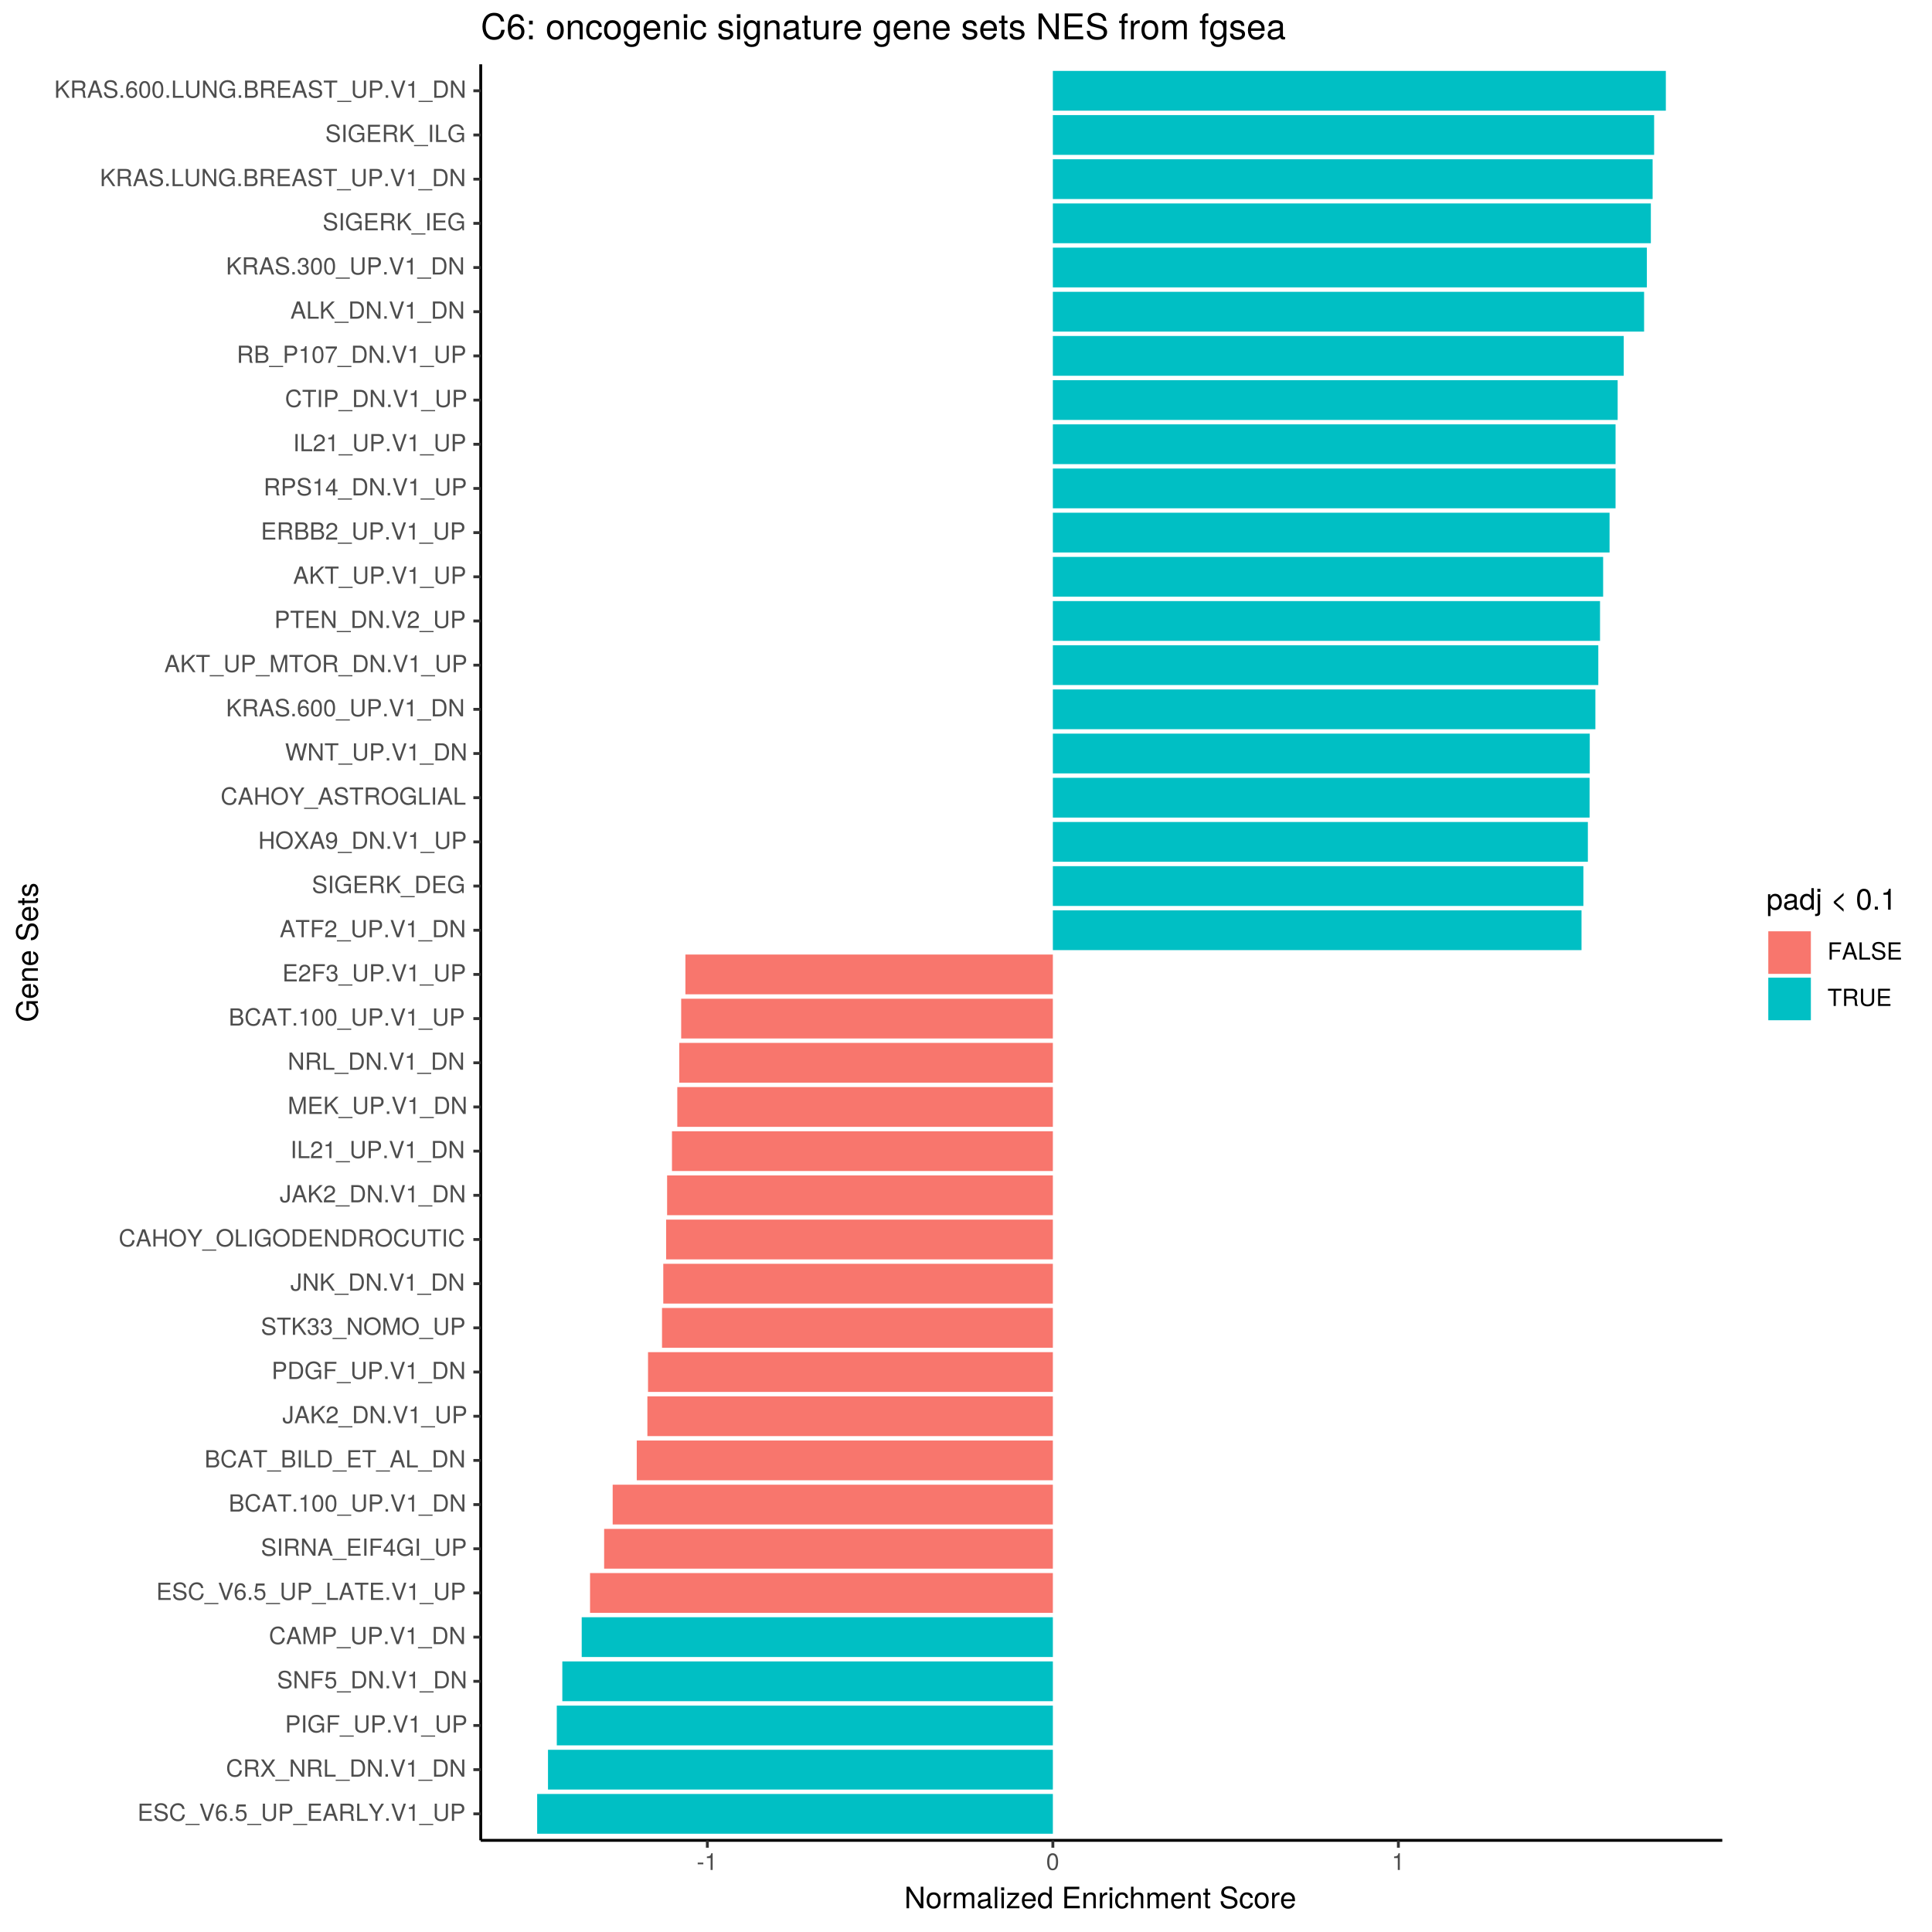 <?xml version="1.0" encoding="UTF-8"?>
<svg xmlns="http://www.w3.org/2000/svg" xmlns:xlink="http://www.w3.org/1999/xlink" width="720pt" height="720pt" viewBox="0 0 720 720" version="1.1">
<defs>
<g>
<symbol overflow="visible" id="glyph0-0">
<path style="stroke:none;" d=""/>
</symbol>
<symbol overflow="visible" id="glyph0-1">
<path style="stroke:none;" d="M 5.391 0 L 5.391 -0.719 L 1.609 -0.719 L 1.609 -2.922 L 5.109 -2.922 L 5.109 -3.641 L 1.609 -3.641 L 1.609 -5.688 L 5.234 -5.688 L 5.234 -6.406 L 0.797 -6.406 L 0.797 0 Z M 5.391 0 "/>
</symbol>
<symbol overflow="visible" id="glyph0-2">
<path style="stroke:none;" d="M 5.469 -1.766 C 5.469 -2.547 4.969 -3.125 4.094 -3.375 L 2.484 -3.797 C 1.719 -4 1.438 -4.25 1.438 -4.75 C 1.438 -5.406 2 -5.891 2.875 -5.891 C 3.891 -5.891 4.469 -5.422 4.469 -4.578 L 5.25 -4.578 C 5.25 -5.844 4.375 -6.578 2.891 -6.578 C 1.484 -6.578 0.609 -5.797 0.609 -4.641 C 0.609 -3.859 1.031 -3.359 1.875 -3.141 L 3.469 -2.719 C 4.281 -2.5 4.641 -2.188 4.641 -1.688 C 4.641 -0.969 4.109 -0.562 3.016 -0.562 C 1.797 -0.562 1.203 -1.172 1.203 -2.078 L 0.422 -2.078 C 0.422 -0.578 1.438 0.156 2.953 0.156 C 4.578 0.156 5.469 -0.609 5.469 -1.766 Z M 5.469 -1.766 "/>
</symbol>
<symbol overflow="visible" id="glyph0-3">
<path style="stroke:none;" d="M 5.953 -2.344 L 5.109 -2.344 C 4.922 -1.125 4.406 -0.562 3.328 -0.562 C 2.047 -0.562 1.234 -1.547 1.234 -3.141 C 1.234 -4.781 2.016 -5.844 3.25 -5.844 C 4.25 -5.844 4.781 -5.406 4.984 -4.422 L 5.828 -4.422 C 5.562 -5.828 4.766 -6.578 3.359 -6.578 C 1.406 -6.578 0.422 -5 0.422 -3.125 C 0.422 -1.266 1.438 0.156 3.312 0.156 C 4.875 0.156 5.766 -0.672 5.953 -2.344 Z M 5.953 -2.344 "/>
</symbol>
<symbol overflow="visible" id="glyph0-4">
<path style="stroke:none;" d="M 5.078 1.562 L 5.078 1.125 L -0.188 1.125 L -0.188 1.562 Z M 5.078 1.562 "/>
</symbol>
<symbol overflow="visible" id="glyph0-5">
<path style="stroke:none;" d="M 5.672 -6.406 L 4.797 -6.406 L 3.031 -0.984 L 1.141 -6.406 L 0.266 -6.406 L 2.562 0 L 3.453 0 Z M 5.672 -6.406 "/>
</symbol>
<symbol overflow="visible" id="glyph0-6">
<path style="stroke:none;" d="M 4.516 -1.938 C 4.516 -3.094 3.719 -3.875 2.609 -3.875 C 1.984 -3.875 1.5 -3.641 1.172 -3.188 C 1.172 -4.703 1.672 -5.547 2.562 -5.547 C 3.109 -5.547 3.484 -5.203 3.609 -4.609 L 4.375 -4.609 C 4.234 -5.625 3.562 -6.234 2.609 -6.234 C 1.156 -6.234 0.375 -5.016 0.375 -2.844 C 0.375 -0.891 1.047 0.125 2.469 0.125 C 3.656 0.125 4.516 -0.719 4.516 -1.938 Z M 3.719 -1.875 C 3.719 -1.094 3.188 -0.547 2.484 -0.547 C 1.766 -0.547 1.219 -1.125 1.219 -1.922 C 1.219 -2.688 1.734 -3.188 2.5 -3.188 C 3.25 -3.188 3.719 -2.703 3.719 -1.875 Z M 3.719 -1.875 "/>
</symbol>
<symbol overflow="visible" id="glyph0-7">
<path style="stroke:none;" d="M 1.688 0 L 1.688 -0.922 L 0.766 -0.922 L 0.766 0 Z M 1.688 0 "/>
</symbol>
<symbol overflow="visible" id="glyph0-8">
<path style="stroke:none;" d="M 4.516 -2.062 C 4.516 -3.297 3.688 -4.109 2.5 -4.109 C 2.062 -4.109 1.703 -4 1.344 -3.734 L 1.594 -5.344 L 4.188 -5.344 L 4.188 -6.109 L 0.969 -6.109 L 0.5 -2.844 L 1.219 -2.844 C 1.578 -3.266 1.875 -3.422 2.359 -3.422 C 3.188 -3.422 3.719 -2.891 3.719 -1.969 C 3.719 -1.062 3.203 -0.547 2.359 -0.547 C 1.688 -0.547 1.266 -0.891 1.078 -1.594 L 0.312 -1.594 C 0.562 -0.359 1.266 0.125 2.375 0.125 C 3.641 0.125 4.516 -0.75 4.516 -2.062 Z M 4.516 -2.062 "/>
</symbol>
<symbol overflow="visible" id="glyph0-9">
<path style="stroke:none;" d="M 5.672 -1.953 L 5.672 -6.406 L 4.859 -6.406 L 4.859 -1.953 C 4.859 -1.094 4.234 -0.562 3.203 -0.562 C 2.25 -0.562 1.562 -1.016 1.562 -1.953 L 1.562 -6.406 L 0.75 -6.406 L 0.75 -1.953 C 0.75 -0.656 1.688 0.156 3.203 0.156 C 4.703 0.156 5.672 -0.672 5.672 -1.953 Z M 5.672 -1.953 "/>
</symbol>
<symbol overflow="visible" id="glyph0-10">
<path style="stroke:none;" d="M 5.422 -4.531 C 5.422 -5.734 4.719 -6.406 3.453 -6.406 L 0.797 -6.406 L 0.797 0 L 1.625 0 L 1.625 -2.719 L 3.641 -2.719 C 4.688 -2.719 5.422 -3.469 5.422 -4.531 Z M 4.578 -4.562 C 4.578 -3.859 4.109 -3.438 3.328 -3.438 L 1.625 -3.438 L 1.625 -5.688 L 3.328 -5.688 C 4.109 -5.688 4.578 -5.266 4.578 -4.562 Z M 4.578 -4.562 "/>
</symbol>
<symbol overflow="visible" id="glyph0-11">
<path style="stroke:none;" d="M 5.75 0 L 3.5 -6.406 L 2.438 -6.406 L 0.156 0 L 1.016 0 L 1.703 -1.922 L 4.172 -1.922 L 4.828 0 Z M 3.938 -2.609 L 1.906 -2.609 L 2.953 -5.531 Z M 3.938 -2.609 "/>
</symbol>
<symbol overflow="visible" id="glyph0-12">
<path style="stroke:none;" d="M 5.969 0 L 5.969 -0.203 C 5.672 -0.406 5.594 -0.641 5.594 -1.5 C 5.562 -2.547 5.406 -2.875 4.719 -3.172 C 5.438 -3.516 5.734 -3.969 5.734 -4.703 C 5.734 -5.812 5.031 -6.406 3.781 -6.406 L 0.812 -6.406 L 0.812 0 L 1.641 0 L 1.641 -2.766 L 3.75 -2.766 C 4.469 -2.766 4.812 -2.406 4.797 -1.625 L 4.797 -1.047 C 4.781 -0.656 4.859 -0.266 4.984 0 Z M 4.875 -4.578 C 4.875 -3.828 4.484 -3.484 3.609 -3.484 L 1.641 -3.484 L 1.641 -5.688 L 3.609 -5.688 C 4.531 -5.688 4.875 -5.297 4.875 -4.578 Z M 4.875 -4.578 "/>
</symbol>
<symbol overflow="visible" id="glyph0-13">
<path style="stroke:none;" d="M 4.688 0 L 4.688 -0.719 L 1.516 -0.719 L 1.516 -6.406 L 0.703 -6.406 L 0.703 0 Z M 4.688 0 "/>
</symbol>
<symbol overflow="visible" id="glyph0-14">
<path style="stroke:none;" d="M 5.812 -6.406 L 4.844 -6.406 L 3.016 -3.297 L 1.125 -6.406 L 0.109 -6.406 L 2.594 -2.516 L 2.594 0 L 3.406 0 L 3.406 -2.516 Z M 5.812 -6.406 "/>
</symbol>
<symbol overflow="visible" id="glyph0-15">
<path style="stroke:none;" d="M 3.047 0 L 3.047 -6.234 L 2.547 -6.234 C 2.266 -5.281 2.094 -5.141 0.891 -5 L 0.891 -4.438 L 2.281 -4.438 L 2.281 0 Z M 3.047 0 "/>
</symbol>
<symbol overflow="visible" id="glyph0-16">
<path style="stroke:none;" d="M 5.703 0 L 3.438 -3.297 L 5.609 -6.406 L 4.625 -6.406 L 2.969 -3.891 L 1.328 -6.406 L 0.328 -6.406 L 2.469 -3.297 L 0.188 0 L 1.188 0 L 2.953 -2.672 L 4.703 0 Z M 5.703 0 "/>
</symbol>
<symbol overflow="visible" id="glyph0-17">
<path style="stroke:none;" d="M 5.688 0 L 5.688 -6.406 L 4.906 -6.406 L 4.906 -1.172 L 1.562 -6.406 L 0.672 -6.406 L 0.672 0 L 1.438 0 L 1.438 -5.203 L 4.766 0 Z M 5.688 0 "/>
</symbol>
<symbol overflow="visible" id="glyph0-18">
<path style="stroke:none;" d="M 5.875 -3.203 C 5.875 -5.203 4.875 -6.406 3.25 -6.406 L 0.781 -6.406 L 0.781 0 L 3.25 0 C 4.875 0 5.875 -1.219 5.875 -3.203 Z M 5.047 -3.203 C 5.047 -1.578 4.375 -0.719 3.109 -0.719 L 1.594 -0.719 L 1.594 -5.688 L 3.109 -5.688 C 4.375 -5.688 5.047 -4.844 5.047 -3.203 Z M 5.047 -3.203 "/>
</symbol>
<symbol overflow="visible" id="glyph0-19">
<path style="stroke:none;" d="M 1.703 0 L 1.703 -6.406 L 0.875 -6.406 L 0.875 0 Z M 1.703 0 "/>
</symbol>
<symbol overflow="visible" id="glyph0-20">
<path style="stroke:none;" d="M 6.234 0 L 6.234 -3.391 L 3.562 -3.391 L 3.562 -2.672 L 5.516 -2.672 L 5.516 -2.484 C 5.516 -1.344 4.672 -0.562 3.5 -0.562 C 2.047 -0.562 1.203 -1.625 1.203 -3.188 C 1.203 -4.766 2.109 -5.844 3.453 -5.844 C 4.438 -5.844 5.141 -5.297 5.312 -4.469 L 6.156 -4.469 C 5.922 -5.766 4.938 -6.578 3.469 -6.578 C 1.5 -6.578 0.391 -5.062 0.391 -3.141 C 0.391 -1.172 1.594 0.156 3.328 0.156 C 4.203 0.156 4.891 -0.156 5.516 -0.844 L 5.719 0 Z M 6.234 0 "/>
</symbol>
<symbol overflow="visible" id="glyph0-21">
<path style="stroke:none;" d="M 5.094 -5.688 L 5.094 -6.406 L 0.797 -6.406 L 0.797 0 L 1.609 0 L 1.609 -2.922 L 4.672 -2.922 L 4.672 -3.641 L 1.609 -3.641 L 1.609 -5.688 Z M 5.094 -5.688 "/>
</symbol>
<symbol overflow="visible" id="glyph0-22">
<path style="stroke:none;" d="M 6.688 0 L 6.688 -6.406 L 5.562 -6.406 L 3.688 -0.828 L 1.797 -6.406 L 0.656 -6.406 L 0.656 0 L 1.438 0 L 1.438 -5.375 L 3.25 0 L 4.109 0 L 5.922 -5.375 L 5.922 0 Z M 6.688 0 "/>
</symbol>
<symbol overflow="visible" id="glyph0-23">
<path style="stroke:none;" d="M 5.219 -5.688 L 5.219 -6.406 L 0.188 -6.406 L 0.188 -5.688 L 2.297 -5.688 L 2.297 0 L 3.109 0 L 3.109 -5.688 Z M 5.219 -5.688 "/>
</symbol>
<symbol overflow="visible" id="glyph0-24">
<path style="stroke:none;" d="M 4.578 -1.5 L 4.578 -2.188 L 3.656 -2.188 L 3.656 -6.234 L 3.078 -6.234 L 0.25 -2.312 L 0.25 -1.5 L 2.875 -1.5 L 2.875 0 L 3.656 0 L 3.656 -1.5 Z M 2.875 -2.188 L 0.922 -2.188 L 2.875 -4.922 Z M 2.875 -2.188 "/>
</symbol>
<symbol overflow="visible" id="glyph0-25">
<path style="stroke:none;" d="M 5.484 -1.828 C 5.484 -2.609 5.125 -3.062 4.312 -3.391 C 4.891 -3.656 5.203 -4.141 5.203 -4.781 C 5.203 -5.719 4.516 -6.406 3.297 -6.406 L 0.688 -6.406 L 0.688 0 L 3.594 0 C 4.734 0 5.484 -0.781 5.484 -1.828 Z M 4.375 -4.672 C 4.375 -4.016 4 -3.656 3.094 -3.656 L 1.516 -3.656 L 1.516 -5.688 L 3.094 -5.688 C 4 -5.688 4.375 -5.328 4.375 -4.672 Z M 4.656 -1.828 C 4.656 -1.203 4.281 -0.719 3.516 -0.719 L 1.516 -0.719 L 1.516 -2.922 L 3.516 -2.922 C 4.281 -2.922 4.656 -2.453 4.656 -1.828 Z M 4.656 -1.828 "/>
</symbol>
<symbol overflow="visible" id="glyph0-26">
<path style="stroke:none;" d="M 4.453 -3 C 4.453 -5.156 3.781 -6.234 2.422 -6.234 C 1.078 -6.234 0.375 -5.141 0.375 -3.047 C 0.375 -0.953 1.078 0.125 2.422 0.125 C 3.734 0.125 4.453 -0.953 4.453 -3 Z M 3.672 -3.062 C 3.672 -1.297 3.266 -0.516 2.406 -0.516 C 1.578 -0.516 1.172 -1.344 1.172 -3.047 C 1.172 -4.75 1.578 -5.547 2.422 -5.547 C 3.25 -5.547 3.672 -4.734 3.672 -3.062 Z M 3.672 -3.062 "/>
</symbol>
<symbol overflow="visible" id="glyph0-27">
<path style="stroke:none;" d="M 3.75 -1.641 L 3.75 -6.406 L 2.922 -6.406 L 2.922 -1.938 C 2.922 -0.891 2.562 -0.531 1.938 -0.531 C 1.328 -0.531 0.984 -0.938 0.984 -1.688 L 0.984 -2.062 L 0.172 -2.062 L 0.172 -1.547 C 0.172 -0.5 0.812 0.156 1.938 0.156 C 3.047 0.156 3.75 -0.531 3.75 -1.641 Z M 3.75 -1.641 "/>
</symbol>
<symbol overflow="visible" id="glyph0-28">
<path style="stroke:none;" d="M 5.781 0 L 3.156 -3.797 L 5.766 -6.406 L 4.703 -6.406 L 1.516 -3.172 L 1.516 -6.406 L 0.688 -6.406 L 0.688 0 L 1.516 0 L 1.516 -2.25 L 2.562 -3.297 L 4.828 0 Z M 5.781 0 "/>
</symbol>
<symbol overflow="visible" id="glyph0-29">
<path style="stroke:none;" d="M 4.5 -4.406 C 4.5 -5.469 3.672 -6.234 2.5 -6.234 C 1.219 -6.234 0.484 -5.594 0.438 -4.078 L 1.219 -4.078 C 1.281 -5.125 1.703 -5.562 2.469 -5.562 C 3.172 -5.562 3.703 -5.062 3.703 -4.391 C 3.703 -3.891 3.406 -3.469 2.859 -3.156 L 2.047 -2.703 C 0.75 -1.969 0.375 -1.375 0.297 0 L 4.453 0 L 4.453 -0.766 L 1.172 -0.766 C 1.25 -1.281 1.531 -1.594 2.297 -2.047 L 3.172 -2.531 C 4.047 -2.984 4.5 -3.641 4.5 -4.406 Z M 4.5 -4.406 "/>
</symbol>
<symbol overflow="visible" id="glyph0-30">
<path style="stroke:none;" d="M 4.453 -1.812 C 4.453 -2.562 4.141 -3.016 3.391 -3.266 C 3.969 -3.5 4.266 -3.891 4.266 -4.516 C 4.266 -5.594 3.547 -6.234 2.359 -6.234 C 1.109 -6.234 0.438 -5.547 0.406 -4.219 L 1.188 -4.219 C 1.203 -5.141 1.578 -5.562 2.375 -5.562 C 3.062 -5.562 3.469 -5.156 3.469 -4.5 C 3.469 -3.828 3.188 -3.547 1.938 -3.547 L 1.938 -2.906 L 2.359 -2.906 C 3.219 -2.906 3.656 -2.5 3.656 -1.797 C 3.656 -1.016 3.172 -0.547 2.359 -0.547 C 1.516 -0.547 1.109 -0.969 1.062 -1.875 L 0.281 -1.875 C 0.375 -0.5 1.062 0.125 2.344 0.125 C 3.625 0.125 4.453 -0.641 4.453 -1.812 Z M 4.453 -1.812 "/>
</symbol>
<symbol overflow="visible" id="glyph0-31">
<path style="stroke:none;" d="M 6.531 -3.109 C 6.531 -5.172 5.297 -6.578 3.422 -6.578 C 1.578 -6.578 0.328 -5.156 0.328 -3.156 C 0.328 -1.156 1.578 0.156 3.438 0.156 C 5.312 0.156 6.531 -1.219 6.531 -3.109 Z M 5.703 -3.125 C 5.703 -1.578 4.781 -0.562 3.438 -0.562 C 2.062 -0.562 1.156 -1.578 1.156 -3.156 C 1.156 -4.734 2.062 -5.844 3.422 -5.844 C 4.812 -5.844 5.703 -4.734 5.703 -3.125 Z M 5.703 -3.125 "/>
</symbol>
<symbol overflow="visible" id="glyph0-32">
<path style="stroke:none;" d="M 5.672 0 L 5.672 -6.406 L 4.844 -6.406 L 4.844 -3.641 L 1.547 -3.641 L 1.547 -6.406 L 0.734 -6.406 L 0.734 0 L 1.547 0 L 1.547 -2.922 L 4.844 -2.922 L 4.844 0 Z M 5.672 0 "/>
</symbol>
<symbol overflow="visible" id="glyph0-33">
<path style="stroke:none;" d="M 4.484 -3.266 C 4.484 -5.219 3.797 -6.234 2.375 -6.234 C 1.188 -6.234 0.328 -5.391 0.328 -4.172 C 0.328 -3.016 1.125 -2.219 2.25 -2.219 C 2.844 -2.219 3.266 -2.438 3.672 -2.922 C 3.672 -1.406 3.172 -0.547 2.281 -0.547 C 1.734 -0.547 1.359 -0.891 1.234 -1.5 L 0.469 -1.5 C 0.609 -0.469 1.281 0.125 2.234 0.125 C 3.688 0.125 4.484 -1.109 4.484 -3.266 Z M 3.641 -4.188 C 3.641 -3.422 3.094 -2.906 2.344 -2.906 C 1.594 -2.906 1.125 -3.391 1.125 -4.234 C 1.125 -5.016 1.656 -5.562 2.359 -5.562 C 3.094 -5.562 3.641 -5 3.641 -4.188 Z M 3.641 -4.188 "/>
</symbol>
<symbol overflow="visible" id="glyph0-34">
<path style="stroke:none;" d="M 8.172 -6.406 L 7.25 -6.406 L 6.078 -1.203 L 4.625 -6.406 L 3.734 -6.406 L 2.312 -1.203 L 1.109 -6.406 L 0.188 -6.406 L 1.844 0 L 2.734 0 L 4.172 -5.266 L 5.641 0 L 6.547 0 Z M 8.172 -6.406 "/>
</symbol>
<symbol overflow="visible" id="glyph0-35">
<path style="stroke:none;" d="M 4.578 -5.453 L 4.578 -6.109 L 0.406 -6.109 L 0.406 -5.344 L 3.781 -5.344 C 2.531 -3.781 1.656 -1.953 1.219 0 L 2.047 0 C 2.391 -2.016 3.266 -3.891 4.578 -5.453 Z M 4.578 -5.453 "/>
</symbol>
<symbol overflow="visible" id="glyph0-36">
<path style="stroke:none;" d="M 2.5 -2.109 L 2.5 -2.75 L 0.406 -2.75 L 0.406 -2.109 Z M 2.5 -2.109 "/>
</symbol>
<symbol overflow="visible" id="glyph1-0">
<path style="stroke:none;" d=""/>
</symbol>
<symbol overflow="visible" id="glyph1-1">
<path style="stroke:none;" d="M 7.109 0 L 7.109 -8.016 L 6.141 -8.016 L 6.141 -1.469 L 1.953 -8.016 L 0.844 -8.016 L 0.844 0 L 1.797 0 L 1.797 -6.5 L 5.953 0 Z M 7.109 0 "/>
</symbol>
<symbol overflow="visible" id="glyph1-2">
<path style="stroke:none;" d="M 5.609 -2.844 C 5.609 -4.828 4.656 -5.922 2.984 -5.922 C 1.375 -5.922 0.391 -4.812 0.391 -2.875 C 0.391 -0.953 1.359 0.172 3 0.172 C 4.625 0.172 5.609 -0.953 5.609 -2.844 Z M 4.656 -2.844 C 4.656 -1.5 4.016 -0.688 3 -0.688 C 1.984 -0.688 1.359 -1.484 1.359 -2.875 C 1.359 -4.266 1.984 -5.078 3 -5.078 C 4.031 -5.078 4.656 -4.281 4.656 -2.844 Z M 4.656 -2.844 "/>
</symbol>
<symbol overflow="visible" id="glyph1-3">
<path style="stroke:none;" d="M 3.531 -4.969 L 3.531 -5.891 C 3.375 -5.922 3.297 -5.922 3.172 -5.922 C 2.578 -5.922 2.141 -5.578 1.609 -4.719 L 1.609 -5.766 L 0.766 -5.766 L 0.766 0 L 1.688 0 L 1.688 -2.984 C 1.688 -4.297 2.109 -4.938 3.531 -4.969 Z M 3.531 -4.969 "/>
</symbol>
<symbol overflow="visible" id="glyph1-4">
<path style="stroke:none;" d="M 8.359 0 L 8.359 -4.328 C 8.359 -5.359 7.781 -5.922 6.703 -5.922 C 5.938 -5.922 5.484 -5.703 4.938 -5.047 C 4.594 -5.672 4.141 -5.922 3.391 -5.922 C 2.625 -5.922 2.109 -5.641 1.609 -4.953 L 1.609 -5.766 L 0.781 -5.766 L 0.781 0 L 1.688 0 L 1.688 -3.625 C 1.688 -4.453 2.297 -5.125 3.047 -5.125 C 3.734 -5.125 4.109 -4.703 4.109 -3.969 L 4.109 0 L 5.031 0 L 5.031 -3.625 C 5.031 -4.453 5.641 -5.125 6.391 -5.125 C 7.062 -5.125 7.453 -4.703 7.453 -3.969 L 7.453 0 Z M 8.359 0 "/>
</symbol>
<symbol overflow="visible" id="glyph1-5">
<path style="stroke:none;" d="M 5.891 -0.016 L 5.891 -0.719 C 5.781 -0.688 5.734 -0.688 5.688 -0.688 C 5.375 -0.688 5.188 -0.859 5.188 -1.141 L 5.188 -4.359 C 5.188 -5.375 4.438 -5.922 3.031 -5.922 C 1.625 -5.922 0.766 -5.391 0.719 -4.062 L 1.641 -4.062 C 1.719 -4.766 2.141 -5.078 2.984 -5.078 C 3.812 -5.078 4.281 -4.781 4.281 -4.219 L 4.281 -3.984 C 4.281 -3.594 4.047 -3.438 3.328 -3.344 C 2.031 -3.172 1.828 -3.141 1.469 -2.984 C 0.797 -2.719 0.469 -2.203 0.469 -1.5 C 0.469 -0.453 1.188 0.172 2.359 0.172 C 3.094 0.172 3.812 -0.141 4.312 -0.688 C 4.406 -0.234 4.812 0.078 5.266 0.078 C 5.438 0.078 5.594 0.062 5.891 -0.016 Z M 4.281 -1.984 C 4.281 -1.172 3.438 -0.641 2.547 -0.641 C 1.844 -0.641 1.422 -0.891 1.422 -1.516 C 1.422 -2.125 1.828 -2.391 2.812 -2.531 C 3.766 -2.656 3.969 -2.703 4.281 -2.844 Z M 4.281 -1.984 "/>
</symbol>
<symbol overflow="visible" id="glyph1-6">
<path style="stroke:none;" d="M 1.656 0 L 1.656 -8.016 L 0.75 -8.016 L 0.75 0 Z M 1.656 0 "/>
</symbol>
<symbol overflow="visible" id="glyph1-7">
<path style="stroke:none;" d="M 1.688 0 L 1.688 -5.766 L 0.766 -5.766 L 0.766 0 Z M 1.797 -6.641 L 1.797 -7.781 L 0.656 -7.781 L 0.656 -6.641 Z M 1.797 -6.641 "/>
</symbol>
<symbol overflow="visible" id="glyph1-8">
<path style="stroke:none;" d="M 5.031 0 L 5.031 -0.797 L 1.453 -0.797 L 4.875 -4.953 L 4.875 -5.766 L 0.578 -5.766 L 0.578 -4.969 L 3.781 -4.969 L 0.344 -0.828 L 0.344 0 Z M 5.031 0 "/>
</symbol>
<symbol overflow="visible" id="glyph1-9">
<path style="stroke:none;" d="M 5.641 -2.625 C 5.641 -3.453 5.578 -3.984 5.406 -4.406 C 5.031 -5.359 4.156 -5.922 3.078 -5.922 C 1.469 -5.922 0.438 -4.734 0.438 -2.844 C 0.438 -0.953 1.438 0.172 3.062 0.172 C 4.375 0.172 5.297 -0.578 5.516 -1.75 L 4.594 -1.75 C 4.344 -0.984 3.828 -0.688 3.094 -0.688 C 2.141 -0.688 1.422 -1.297 1.391 -2.625 Z M 4.656 -3.438 C 4.656 -3.438 4.656 -3.391 4.656 -3.359 L 1.422 -3.359 C 1.5 -4.391 2.141 -5.078 3.062 -5.078 C 3.969 -5.078 4.656 -4.328 4.656 -3.438 Z M 4.656 -3.438 "/>
</symbol>
<symbol overflow="visible" id="glyph1-10">
<path style="stroke:none;" d="M 5.438 0 L 5.438 -8.016 L 4.531 -8.016 L 4.531 -5.031 C 4.141 -5.625 3.531 -5.922 2.766 -5.922 C 1.266 -5.922 0.281 -4.781 0.281 -2.938 C 0.281 -0.984 1.25 0.172 2.797 0.172 C 3.594 0.172 4.141 -0.125 4.625 -0.844 L 4.625 0 Z M 4.531 -2.859 C 4.531 -1.531 3.891 -0.688 2.922 -0.688 C 1.906 -0.688 1.25 -1.547 1.25 -2.875 C 1.25 -4.219 1.906 -5.078 2.922 -5.078 C 3.906 -5.078 4.531 -4.188 4.531 -2.859 Z M 4.531 -2.859 "/>
</symbol>
<symbol overflow="visible" id="glyph1-11">
<path style="stroke:none;" d=""/>
</symbol>
<symbol overflow="visible" id="glyph1-12">
<path style="stroke:none;" d="M 6.75 0 L 6.75 -0.906 L 2.016 -0.906 L 2.016 -3.656 L 6.375 -3.656 L 6.375 -4.547 L 2.016 -4.547 L 2.016 -7.109 L 6.547 -7.109 L 6.547 -8.016 L 0.984 -8.016 L 0.984 0 Z M 6.75 0 "/>
</symbol>
<symbol overflow="visible" id="glyph1-13">
<path style="stroke:none;" d="M 5.359 0 L 5.359 -4.359 C 5.359 -5.312 4.641 -5.922 3.531 -5.922 C 2.672 -5.922 2.125 -5.594 1.609 -4.797 L 1.609 -5.766 L 0.766 -5.766 L 0.766 0 L 1.688 0 L 1.688 -3.172 C 1.688 -4.359 2.328 -5.125 3.25 -5.125 C 3.984 -5.125 4.438 -4.688 4.438 -4 L 4.438 0 Z M 5.359 0 "/>
</symbol>
<symbol overflow="visible" id="glyph1-14">
<path style="stroke:none;" d="M 5.25 -1.984 L 4.328 -1.984 C 4.172 -1.062 3.703 -0.688 2.922 -0.688 C 1.906 -0.688 1.297 -1.469 1.297 -2.828 C 1.297 -4.266 1.891 -5.078 2.891 -5.078 C 3.656 -5.078 4.141 -4.625 4.25 -3.828 L 5.188 -3.828 C 5.078 -5.234 4.188 -5.922 2.906 -5.922 C 1.359 -5.922 0.344 -4.734 0.344 -2.828 C 0.344 -0.969 1.328 0.172 2.891 0.172 C 4.266 0.172 5.141 -0.656 5.25 -1.984 Z M 5.25 -1.984 "/>
</symbol>
<symbol overflow="visible" id="glyph1-15">
<path style="stroke:none;" d="M 5.344 0 L 5.344 -4.359 C 5.344 -5.328 4.656 -5.922 3.531 -5.922 C 2.719 -5.922 2.219 -5.672 1.688 -4.969 L 1.688 -8.016 L 0.766 -8.016 L 0.766 0 L 1.688 0 L 1.688 -3.172 C 1.688 -4.359 2.297 -5.125 3.25 -5.125 C 3.891 -5.125 4.438 -4.75 4.438 -4 L 4.438 0 Z M 5.344 0 "/>
</symbol>
<symbol overflow="visible" id="glyph1-16">
<path style="stroke:none;" d="M 2.797 0 L 2.797 -0.766 C 2.672 -0.734 2.531 -0.719 2.359 -0.719 C 1.953 -0.719 1.844 -0.844 1.844 -1.25 L 1.844 -5.016 L 2.797 -5.016 L 2.797 -5.766 L 1.844 -5.766 L 1.844 -7.344 L 0.938 -7.344 L 0.938 -5.766 L 0.156 -5.766 L 0.156 -5.016 L 0.938 -5.016 L 0.938 -0.844 C 0.938 -0.25 1.328 0.078 2.047 0.078 C 2.266 0.078 2.484 0.062 2.797 0 Z M 2.797 0 "/>
</symbol>
<symbol overflow="visible" id="glyph1-17">
<path style="stroke:none;" d="M 6.828 -2.203 C 6.828 -3.188 6.219 -3.922 5.125 -4.219 L 3.109 -4.75 C 2.141 -5 1.797 -5.328 1.797 -5.938 C 1.797 -6.75 2.516 -7.359 3.594 -7.359 C 4.859 -7.359 5.594 -6.781 5.594 -5.734 L 6.562 -5.734 C 6.562 -7.297 5.469 -8.219 3.625 -8.219 C 1.859 -8.219 0.766 -7.25 0.766 -5.797 C 0.766 -4.812 1.281 -4.203 2.344 -3.922 L 4.328 -3.406 C 5.344 -3.141 5.812 -2.734 5.812 -2.094 C 5.812 -1.219 5.141 -0.703 3.766 -0.703 C 2.25 -0.703 1.5 -1.469 1.5 -2.609 L 0.531 -2.609 C 0.531 -0.719 1.797 0.203 3.703 0.203 C 5.734 0.203 6.828 -0.766 6.828 -2.203 Z M 6.828 -2.203 "/>
</symbol>
<symbol overflow="visible" id="glyph1-18">
<path style="stroke:none;" d="M 5.75 -2.828 C 5.75 -4.766 4.812 -5.922 3.281 -5.922 C 2.5 -5.922 1.875 -5.578 1.438 -4.891 L 1.438 -5.766 L 0.609 -5.766 L 0.609 2.391 L 1.516 2.391 L 1.516 -0.688 C 2 -0.094 2.547 0.172 3.281 0.172 C 4.781 0.172 5.75 -0.984 5.75 -2.828 Z M 4.797 -2.844 C 4.797 -1.547 4.125 -0.688 3.125 -0.688 C 2.156 -0.688 1.516 -1.484 1.516 -2.844 C 1.516 -4.188 2.156 -5.078 3.125 -5.078 C 4.141 -5.078 4.797 -4.219 4.797 -2.844 Z M 4.797 -2.844 "/>
</symbol>
<symbol overflow="visible" id="glyph1-19">
<path style="stroke:none;" d="M 1.688 1.203 L 1.688 -5.766 L 0.766 -5.766 L 0.766 0.844 C 0.766 1.391 0.578 1.625 0.016 1.594 L -0.203 1.578 L -0.203 2.359 C -0.094 2.391 -0.031 2.391 0.109 2.391 C 1.141 2.391 1.688 1.984 1.688 1.203 Z M 1.797 -6.641 L 1.797 -7.781 L 0.656 -7.781 L 0.656 -6.641 Z M 1.797 -6.641 "/>
</symbol>
<symbol overflow="visible" id="glyph1-20">
<path style="stroke:none;" d="M 4.922 0.766 L 4.922 -0.234 L 2.062 -2.75 L 4.922 -5.266 L 4.922 -6.266 L 1.25 -3.031 L 1.25 -2.469 Z M 4.922 0.766 "/>
</symbol>
<symbol overflow="visible" id="glyph1-21">
<path style="stroke:none;" d="M 5.578 -3.75 C 5.578 -6.453 4.719 -7.797 3.031 -7.797 C 1.344 -7.797 0.469 -6.438 0.469 -3.812 C 0.469 -1.188 1.359 0.172 3.031 0.172 C 4.672 0.172 5.578 -1.188 5.578 -3.75 Z M 4.594 -3.844 C 4.594 -1.625 4.078 -0.641 3 -0.641 C 1.984 -0.641 1.469 -1.672 1.469 -3.812 C 1.469 -5.938 1.984 -6.938 3.031 -6.938 C 4.062 -6.938 4.594 -5.922 4.594 -3.844 Z M 4.594 -3.844 "/>
</symbol>
<symbol overflow="visible" id="glyph1-22">
<path style="stroke:none;" d="M 2.094 0 L 2.094 -1.141 L 0.953 -1.141 L 0.953 0 Z M 2.094 0 "/>
</symbol>
<symbol overflow="visible" id="glyph1-23">
<path style="stroke:none;" d="M 3.812 0 L 3.812 -7.797 L 3.172 -7.797 C 2.844 -6.594 2.625 -6.438 1.125 -6.25 L 1.125 -5.562 L 2.844 -5.562 L 2.844 0 Z M 3.812 0 "/>
</symbol>
<symbol overflow="visible" id="glyph2-0">
<path style="stroke:none;" d=""/>
</symbol>
<symbol overflow="visible" id="glyph2-1">
<path style="stroke:none;" d="M 0 -7.797 L -4.234 -7.797 L -4.234 -4.453 L -3.328 -4.453 L -3.328 -6.891 L -3.109 -6.891 C -1.688 -6.891 -0.703 -5.844 -0.703 -4.375 C -0.703 -2.562 -2.031 -1.5 -3.984 -1.5 C -5.953 -1.5 -7.312 -2.625 -7.312 -4.328 C -7.312 -5.547 -6.625 -6.422 -5.594 -6.641 L -5.594 -7.688 C -7.219 -7.406 -8.219 -6.172 -8.219 -4.328 C -8.219 -1.875 -6.328 -0.484 -3.922 -0.484 C -1.469 -0.484 0.203 -1.984 0.203 -4.156 C 0.203 -5.25 -0.188 -6.109 -1.062 -6.891 L 0 -7.156 Z M 0 -7.797 "/>
</symbol>
<symbol overflow="visible" id="glyph2-2">
<path style="stroke:none;" d="M -2.625 -5.641 C -3.453 -5.641 -3.984 -5.578 -4.406 -5.406 C -5.359 -5.031 -5.922 -4.156 -5.922 -3.078 C -5.922 -1.469 -4.734 -0.438 -2.844 -0.438 C -0.953 -0.438 0.172 -1.438 0.172 -3.062 C 0.172 -4.375 -0.578 -5.297 -1.75 -5.516 L -1.75 -4.594 C -0.984 -4.344 -0.688 -3.828 -0.688 -3.094 C -0.688 -2.141 -1.297 -1.422 -2.625 -1.391 Z M -3.438 -4.656 C -3.438 -4.656 -3.391 -4.656 -3.359 -4.656 L -3.359 -1.422 C -4.391 -1.5 -5.078 -2.141 -5.078 -3.062 C -5.078 -3.969 -4.328 -4.656 -3.438 -4.656 Z M -3.438 -4.656 "/>
</symbol>
<symbol overflow="visible" id="glyph2-3">
<path style="stroke:none;" d="M 0 -5.359 L -4.359 -5.359 C -5.312 -5.359 -5.922 -4.641 -5.922 -3.531 C -5.922 -2.672 -5.594 -2.125 -4.797 -1.609 L -5.766 -1.609 L -5.766 -0.766 L 0 -0.766 L 0 -1.688 L -3.172 -1.688 C -4.359 -1.688 -5.125 -2.328 -5.125 -3.25 C -5.125 -3.984 -4.688 -4.438 -4 -4.438 L 0 -4.438 Z M 0 -5.359 "/>
</symbol>
<symbol overflow="visible" id="glyph2-4">
<path style="stroke:none;" d=""/>
</symbol>
<symbol overflow="visible" id="glyph2-5">
<path style="stroke:none;" d="M -2.203 -6.828 C -3.188 -6.828 -3.922 -6.219 -4.219 -5.125 L -4.75 -3.109 C -5 -2.141 -5.328 -1.797 -5.938 -1.797 C -6.75 -1.797 -7.359 -2.516 -7.359 -3.594 C -7.359 -4.859 -6.781 -5.594 -5.734 -5.594 L -5.734 -6.562 C -7.297 -6.562 -8.219 -5.469 -8.219 -3.625 C -8.219 -1.859 -7.25 -0.766 -5.797 -0.766 C -4.812 -0.766 -4.203 -1.281 -3.922 -2.344 L -3.406 -4.328 C -3.141 -5.344 -2.734 -5.812 -2.094 -5.812 C -1.219 -5.812 -0.703 -5.141 -0.703 -3.766 C -0.703 -2.25 -1.469 -1.5 -2.609 -1.5 L -2.609 -0.531 C -0.719 -0.531 0.203 -1.797 0.203 -3.703 C 0.203 -5.734 -0.766 -6.828 -2.203 -6.828 Z M -2.203 -6.828 "/>
</symbol>
<symbol overflow="visible" id="glyph2-6">
<path style="stroke:none;" d="M 0 -2.797 L -0.766 -2.797 C -0.734 -2.672 -0.719 -2.531 -0.719 -2.359 C -0.719 -1.953 -0.844 -1.844 -1.25 -1.844 L -5.016 -1.844 L -5.016 -2.797 L -5.766 -2.797 L -5.766 -1.844 L -7.344 -1.844 L -7.344 -0.938 L -5.766 -0.938 L -5.766 -0.156 L -5.016 -0.156 L -5.016 -0.938 L -0.844 -0.938 C -0.25 -0.938 0.078 -1.328 0.078 -2.047 C 0.078 -2.266 0.062 -2.484 0 -2.797 Z M 0 -2.797 "/>
</symbol>
<symbol overflow="visible" id="glyph2-7">
<path style="stroke:none;" d="M -1.609 -5.047 C -2.469 -5.047 -2.906 -4.562 -3.172 -3.422 L -3.391 -2.547 C -3.562 -1.797 -3.812 -1.469 -4.219 -1.469 C -4.734 -1.469 -5.078 -1.953 -5.078 -2.688 C -5.078 -3.438 -4.766 -3.828 -4.156 -3.844 L -4.156 -4.812 C -5.297 -4.812 -5.922 -4.062 -5.922 -2.734 C -5.922 -1.391 -5.234 -0.516 -4.172 -0.516 C -3.266 -0.516 -2.844 -0.984 -2.516 -2.344 L -2.297 -3.203 C -2.141 -3.844 -1.953 -4.094 -1.547 -4.094 C -1 -4.094 -0.688 -3.547 -0.688 -2.75 C -0.688 -1.922 -0.875 -1.469 -1.766 -1.344 L -1.766 -0.375 C -0.422 -0.422 0.172 -1.172 0.172 -2.672 C 0.172 -4.125 -0.5 -5.047 -1.609 -5.047 Z M -1.609 -5.047 "/>
</symbol>
<symbol overflow="visible" id="glyph3-0">
<path style="stroke:none;" d=""/>
</symbol>
<symbol overflow="visible" id="glyph3-1">
<path style="stroke:none;" d="M 8.938 -3.516 L 7.672 -3.516 C 7.375 -1.688 6.609 -0.844 4.984 -0.844 C 3.078 -0.844 1.859 -2.312 1.859 -4.719 C 1.859 -7.188 3.031 -8.781 4.891 -8.781 C 6.391 -8.781 7.188 -8.109 7.484 -6.641 L 8.734 -6.641 C 8.359 -8.75 7.141 -9.859 5.031 -9.859 C 2.109 -9.859 0.641 -7.516 0.641 -4.703 C 0.641 -1.891 2.156 0.234 4.984 0.234 C 7.328 0.234 8.641 -1 8.938 -3.516 Z M 8.938 -3.516 "/>
</symbol>
<symbol overflow="visible" id="glyph3-2">
<path style="stroke:none;" d="M 6.766 -2.906 C 6.766 -4.641 5.578 -5.828 3.906 -5.828 C 2.984 -5.828 2.25 -5.469 1.75 -4.781 C 1.766 -7.062 2.516 -8.328 3.844 -8.328 C 4.656 -8.328 5.234 -7.812 5.406 -6.922 L 6.578 -6.922 C 6.344 -8.453 5.344 -9.359 3.922 -9.359 C 1.75 -9.359 0.562 -7.531 0.562 -4.266 C 0.562 -1.344 1.578 0.203 3.703 0.203 C 5.5 0.203 6.766 -1.062 6.766 -2.906 Z M 5.578 -2.812 C 5.578 -1.641 4.797 -0.828 3.719 -0.828 C 2.641 -0.828 1.828 -1.672 1.828 -2.875 C 1.828 -4.047 2.609 -4.797 3.766 -4.797 C 4.891 -4.797 5.578 -4.062 5.578 -2.812 Z M 5.578 -2.812 "/>
</symbol>
<symbol overflow="visible" id="glyph3-3">
<path style="stroke:none;" d="M 2.516 0 L 2.516 -1.375 L 1.156 -1.375 L 1.156 0 Z M 2.516 -5.547 L 2.516 -6.922 L 1.156 -6.922 L 1.156 -5.547 Z M 2.516 -5.547 "/>
</symbol>
<symbol overflow="visible" id="glyph3-4">
<path style="stroke:none;" d=""/>
</symbol>
<symbol overflow="visible" id="glyph3-5">
<path style="stroke:none;" d="M 6.734 -3.406 C 6.734 -5.797 5.578 -7.109 3.594 -7.109 C 1.656 -7.109 0.469 -5.781 0.469 -3.453 C 0.469 -1.141 1.641 0.203 3.609 0.203 C 5.547 0.203 6.734 -1.141 6.734 -3.406 Z M 5.578 -3.422 C 5.578 -1.797 4.812 -0.812 3.609 -0.812 C 2.375 -0.812 1.625 -1.781 1.625 -3.453 C 1.625 -5.125 2.375 -6.094 3.609 -6.094 C 4.844 -6.094 5.578 -5.141 5.578 -3.422 Z M 5.578 -3.422 "/>
</symbol>
<symbol overflow="visible" id="glyph3-6">
<path style="stroke:none;" d="M 6.438 0 L 6.438 -5.234 C 6.438 -6.375 5.578 -7.109 4.234 -7.109 C 3.203 -7.109 2.547 -6.719 1.938 -5.75 L 1.938 -6.922 L 0.922 -6.922 L 0.922 0 L 2.016 0 L 2.016 -3.812 C 2.016 -5.234 2.781 -6.156 3.906 -6.156 C 4.781 -6.156 5.328 -5.625 5.328 -4.797 L 5.328 0 Z M 6.438 0 "/>
</symbol>
<symbol overflow="visible" id="glyph3-7">
<path style="stroke:none;" d="M 6.297 -2.375 L 5.188 -2.375 C 5 -1.266 4.438 -0.812 3.5 -0.812 C 2.281 -0.812 1.562 -1.75 1.562 -3.391 C 1.562 -5.125 2.266 -6.094 3.469 -6.094 C 4.391 -6.094 4.984 -5.562 5.109 -4.594 L 6.219 -4.594 C 6.094 -6.281 5.031 -7.109 3.484 -7.109 C 1.625 -7.109 0.406 -5.688 0.406 -3.391 C 0.406 -1.156 1.594 0.203 3.469 0.203 C 5.125 0.203 6.172 -0.797 6.297 -2.375 Z M 6.297 -2.375 "/>
</symbol>
<symbol overflow="visible" id="glyph3-8">
<path style="stroke:none;" d="M 6.453 -1.141 L 6.453 -6.922 L 5.438 -6.922 L 5.438 -5.922 C 4.891 -6.734 4.219 -7.109 3.328 -7.109 C 1.578 -7.109 0.391 -5.641 0.391 -3.391 C 0.391 -1.219 1.609 0.203 3.234 0.203 C 4.109 0.203 4.719 -0.172 5.438 -1.047 L 5.438 -0.578 C 5.438 1.25 4.688 1.953 3.406 1.953 C 2.531 1.953 1.859 1.641 1.734 0.797 L 0.609 0.797 C 0.719 2.094 1.75 2.875 3.359 2.875 C 5.531 2.875 6.453 1.922 6.453 -1.141 Z M 5.328 -3.422 C 5.328 -1.766 4.625 -0.812 3.453 -0.812 C 2.25 -0.812 1.531 -1.781 1.531 -3.453 C 1.531 -5.125 2.266 -6.094 3.453 -6.094 C 4.641 -6.094 5.328 -5.094 5.328 -3.422 Z M 5.328 -3.422 "/>
</symbol>
<symbol overflow="visible" id="glyph3-9">
<path style="stroke:none;" d="M 6.766 -3.141 C 6.766 -4.141 6.688 -4.781 6.5 -5.297 C 6.047 -6.438 4.984 -7.109 3.703 -7.109 C 1.766 -7.109 0.531 -5.688 0.531 -3.422 C 0.531 -1.156 1.734 0.203 3.672 0.203 C 5.25 0.203 6.344 -0.703 6.625 -2.094 L 5.516 -2.094 C 5.219 -1.188 4.594 -0.812 3.703 -0.812 C 2.562 -0.812 1.703 -1.562 1.672 -3.141 Z M 5.594 -4.125 C 5.594 -4.125 5.594 -4.062 5.578 -4.047 L 1.703 -4.047 C 1.797 -5.266 2.578 -6.094 3.688 -6.094 C 4.766 -6.094 5.594 -5.203 5.594 -4.125 Z M 5.594 -4.125 "/>
</symbol>
<symbol overflow="visible" id="glyph3-10">
<path style="stroke:none;" d="M 2.016 0 L 2.016 -6.922 L 0.922 -6.922 L 0.922 0 Z M 2.172 -7.969 L 2.172 -9.328 L 0.797 -9.328 L 0.797 -7.969 Z M 2.172 -7.969 "/>
</symbol>
<symbol overflow="visible" id="glyph3-11">
<path style="stroke:none;" d="M 6.062 -1.938 C 6.062 -2.969 5.484 -3.484 4.109 -3.812 L 3.047 -4.062 C 2.156 -4.281 1.766 -4.562 1.766 -5.062 C 1.766 -5.688 2.344 -6.094 3.234 -6.094 C 4.125 -6.094 4.594 -5.719 4.625 -4.984 L 5.781 -4.984 C 5.766 -6.344 4.875 -7.109 3.281 -7.109 C 1.656 -7.109 0.625 -6.281 0.625 -5 C 0.625 -3.922 1.172 -3.406 2.812 -3.016 L 3.844 -2.766 C 4.609 -2.578 4.906 -2.344 4.906 -1.844 C 4.906 -1.203 4.266 -0.812 3.297 -0.812 C 2.312 -0.812 1.75 -1.062 1.609 -2.109 L 0.453 -2.109 C 0.5 -0.516 1.406 0.203 3.203 0.203 C 4.953 0.203 6.062 -0.609 6.062 -1.938 Z M 6.062 -1.938 "/>
</symbol>
<symbol overflow="visible" id="glyph3-12">
<path style="stroke:none;" d="M 7.062 -0.031 L 7.062 -0.859 C 6.938 -0.828 6.891 -0.828 6.828 -0.828 C 6.438 -0.828 6.234 -1.031 6.234 -1.375 L 6.234 -5.234 C 6.234 -6.453 5.328 -7.109 3.625 -7.109 C 1.953 -7.109 0.922 -6.469 0.859 -4.875 L 1.969 -4.875 C 2.062 -5.719 2.562 -6.094 3.594 -6.094 C 4.578 -6.094 5.141 -5.734 5.141 -5.062 L 5.141 -4.781 C 5.141 -4.312 4.859 -4.125 3.984 -4.016 C 2.422 -3.812 2.188 -3.766 1.766 -3.594 C 0.969 -3.266 0.547 -2.641 0.547 -1.797 C 0.547 -0.547 1.422 0.203 2.828 0.203 C 3.703 0.203 4.562 -0.172 5.172 -0.812 C 5.297 -0.297 5.766 0.094 6.312 0.094 C 6.531 0.094 6.703 0.062 7.062 -0.031 Z M 5.141 -2.391 C 5.141 -1.406 4.125 -0.766 3.062 -0.766 C 2.203 -0.766 1.703 -1.062 1.703 -1.828 C 1.703 -2.547 2.188 -2.859 3.359 -3.031 C 4.531 -3.188 4.766 -3.25 5.141 -3.422 Z M 5.141 -2.391 "/>
</symbol>
<symbol overflow="visible" id="glyph3-13">
<path style="stroke:none;" d="M 3.359 0 L 3.359 -0.922 C 3.203 -0.891 3.031 -0.875 2.828 -0.875 C 2.344 -0.875 2.219 -1 2.219 -1.484 L 2.219 -6.016 L 3.359 -6.016 L 3.359 -6.922 L 2.219 -6.922 L 2.219 -8.812 L 1.125 -8.812 L 1.125 -6.922 L 0.188 -6.922 L 0.188 -6.016 L 1.125 -6.016 L 1.125 -1 C 1.125 -0.297 1.594 0.094 2.453 0.094 C 2.719 0.094 2.984 0.062 3.359 0 Z M 3.359 0 "/>
</symbol>
<symbol overflow="visible" id="glyph3-14">
<path style="stroke:none;" d="M 6.359 0 L 6.359 -6.922 L 5.266 -6.922 L 5.266 -3.109 C 5.266 -1.688 4.531 -0.766 3.375 -0.766 C 2.516 -0.766 1.953 -1.297 1.953 -2.125 L 1.953 -6.922 L 0.859 -6.922 L 0.859 -1.688 C 0.859 -0.547 1.719 0.203 3.062 0.203 C 4.078 0.203 4.734 -0.156 5.375 -1.062 L 5.375 0 Z M 6.359 0 "/>
</symbol>
<symbol overflow="visible" id="glyph3-15">
<path style="stroke:none;" d="M 4.234 -5.953 L 4.234 -7.078 C 4.047 -7.109 3.969 -7.109 3.812 -7.109 C 3.109 -7.109 2.562 -6.688 1.922 -5.672 L 1.922 -6.922 L 0.922 -6.922 L 0.922 0 L 2.016 0 L 2.016 -3.594 C 2.016 -5.156 2.531 -5.922 4.234 -5.953 Z M 4.234 -5.953 "/>
</symbol>
<symbol overflow="visible" id="glyph3-16">
<path style="stroke:none;" d="M 8.531 0 L 8.531 -9.625 L 7.375 -9.625 L 7.375 -1.75 L 2.344 -9.625 L 1 -9.625 L 1 0 L 2.172 0 L 2.172 -7.797 L 7.141 0 Z M 8.531 0 "/>
</symbol>
<symbol overflow="visible" id="glyph3-17">
<path style="stroke:none;" d="M 8.094 0 L 8.094 -1.078 L 2.422 -1.078 L 2.422 -4.391 L 7.656 -4.391 L 7.656 -5.469 L 2.422 -5.469 L 2.422 -8.547 L 7.859 -8.547 L 7.859 -9.625 L 1.188 -9.625 L 1.188 0 Z M 8.094 0 "/>
</symbol>
<symbol overflow="visible" id="glyph3-18">
<path style="stroke:none;" d="M 8.203 -2.641 C 8.203 -3.828 7.453 -4.703 6.156 -5.062 L 3.734 -5.703 C 2.578 -6 2.156 -6.391 2.156 -7.125 C 2.156 -8.109 3.016 -8.828 4.297 -8.828 C 5.828 -8.828 6.703 -8.141 6.703 -6.875 L 7.875 -6.875 C 7.875 -8.766 6.562 -9.859 4.344 -9.859 C 2.234 -9.859 0.922 -8.703 0.922 -6.953 C 0.922 -5.781 1.547 -5.047 2.812 -4.719 L 5.203 -4.078 C 6.422 -3.766 6.969 -3.281 6.969 -2.516 C 6.969 -1.469 6.172 -0.844 4.516 -0.844 C 2.688 -0.844 1.797 -1.75 1.797 -3.125 L 0.641 -3.125 C 0.641 -0.859 2.172 0.234 4.438 0.234 C 6.875 0.234 8.203 -0.922 8.203 -2.641 Z M 8.203 -2.641 "/>
</symbol>
<symbol overflow="visible" id="glyph3-19">
<path style="stroke:none;" d="M 3.406 -6.016 L 3.406 -6.922 L 2.25 -6.922 L 2.25 -8 C 2.25 -8.469 2.516 -8.703 3.031 -8.703 C 3.109 -8.703 3.156 -8.703 3.406 -8.688 L 3.406 -9.594 C 3.156 -9.656 3.016 -9.672 2.781 -9.672 C 1.766 -9.672 1.156 -9.078 1.156 -8.094 L 1.156 -6.922 L 0.234 -6.922 L 0.234 -6.016 L 1.156 -6.016 L 1.156 0 L 2.25 0 L 2.25 -6.016 Z M 3.406 -6.016 "/>
</symbol>
<symbol overflow="visible" id="glyph3-20">
<path style="stroke:none;" d="M 10.031 0 L 10.031 -5.188 C 10.031 -6.438 9.344 -7.109 8.047 -7.109 C 7.125 -7.109 6.578 -6.844 5.922 -6.062 C 5.516 -6.797 4.969 -7.109 4.062 -7.109 C 3.141 -7.109 2.531 -6.766 1.938 -5.938 L 1.938 -6.922 L 0.938 -6.922 L 0.938 0 L 2.031 0 L 2.031 -4.344 C 2.031 -5.344 2.766 -6.156 3.656 -6.156 C 4.469 -6.156 4.938 -5.656 4.938 -4.766 L 4.938 0 L 6.031 0 L 6.031 -4.344 C 6.031 -5.344 6.766 -6.156 7.672 -6.156 C 8.469 -6.156 8.938 -5.641 8.938 -4.766 L 8.938 0 Z M 10.031 0 "/>
</symbol>
</g>
<clipPath id="clip1">
  <path d="M 179.152 23.957 L 641.844 23.957 L 641.844 685.848 L 179.152 685.848 Z M 179.152 23.957 "/>
</clipPath>
</defs>
<g id="surface1104">
<rect x="0" y="0" width="720" height="720" style="fill:rgb(100%,100%,100%);fill-opacity:1;stroke:none;"/>
<rect x="0" y="0" width="720" height="720" style="fill:rgb(100%,100%,100%);fill-opacity:1;stroke:none;"/>
<path style="fill:none;stroke-width:1.067;stroke-linecap:round;stroke-linejoin:round;stroke:rgb(100%,100%,100%);stroke-opacity:1;stroke-miterlimit:10;" d="M 0 720 L 720 720 L 720 0 L 0 0 Z M 0 720 "/>
<g clip-path="url(#clip1)" clip-rule="nonzero">
<path style=" stroke:none;fill-rule:nonzero;fill:rgb(100%,100%,100%);fill-opacity:1;" d="M 179.152 685.848 L 641.844 685.848 L 641.844 23.957 L 179.152 23.957 Z M 179.152 685.848 "/>
</g>
<path style=" stroke:none;fill-rule:nonzero;fill:rgb(0%,74.902%,76.863%);fill-opacity:1;" d="M 392.371 41.246 L 620.812 41.246 L 620.812 26.426 L 392.371 26.426 Z M 392.371 41.246 "/>
<path style=" stroke:none;fill-rule:nonzero;fill:rgb(0%,74.902%,76.863%);fill-opacity:1;" d="M 392.371 57.711 L 616.445 57.711 L 616.445 42.891 L 392.371 42.891 Z M 392.371 57.711 "/>
<path style=" stroke:none;fill-rule:nonzero;fill:rgb(0%,74.902%,76.863%);fill-opacity:1;" d="M 392.371 74.176 L 615.883 74.176 L 615.883 59.355 L 392.371 59.355 Z M 392.371 74.176 "/>
<path style=" stroke:none;fill-rule:nonzero;fill:rgb(0%,74.902%,76.863%);fill-opacity:1;" d="M 392.371 90.641 L 615.223 90.641 L 615.223 75.82 L 392.371 75.82 Z M 392.371 90.641 "/>
<path style=" stroke:none;fill-rule:nonzero;fill:rgb(0%,74.902%,76.863%);fill-opacity:1;" d="M 392.371 107.105 L 613.734 107.105 L 613.734 92.285 L 392.371 92.285 Z M 392.371 107.105 "/>
<path style=" stroke:none;fill-rule:nonzero;fill:rgb(0%,74.902%,76.863%);fill-opacity:1;" d="M 392.371 123.57 L 612.707 123.57 L 612.707 108.75 L 392.371 108.75 Z M 392.371 123.57 "/>
<path style=" stroke:none;fill-rule:nonzero;fill:rgb(0%,74.902%,76.863%);fill-opacity:1;" d="M 392.371 140.035 L 605.121 140.035 L 605.121 125.215 L 392.371 125.215 Z M 392.371 140.035 "/>
<path style=" stroke:none;fill-rule:nonzero;fill:rgb(0%,74.902%,76.863%);fill-opacity:1;" d="M 392.371 156.5 L 602.852 156.5 L 602.852 141.68 L 392.371 141.68 Z M 392.371 156.5 "/>
<path style=" stroke:none;fill-rule:nonzero;fill:rgb(0%,74.902%,76.863%);fill-opacity:1;" d="M 392.371 172.965 L 602.07 172.965 L 602.07 158.145 L 392.371 158.145 Z M 392.371 172.965 "/>
<path style=" stroke:none;fill-rule:nonzero;fill:rgb(0%,74.902%,76.863%);fill-opacity:1;" d="M 392.371 189.43 L 602.066 189.43 L 602.066 174.609 L 392.371 174.609 Z M 392.371 189.43 "/>
<path style=" stroke:none;fill-rule:nonzero;fill:rgb(0%,74.902%,76.863%);fill-opacity:1;" d="M 392.371 205.895 L 599.836 205.895 L 599.836 191.074 L 392.371 191.074 Z M 392.371 205.895 "/>
<path style=" stroke:none;fill-rule:nonzero;fill:rgb(0%,74.902%,76.863%);fill-opacity:1;" d="M 392.371 222.363 L 597.441 222.363 L 597.441 207.543 L 392.371 207.543 Z M 392.371 222.363 "/>
<path style=" stroke:none;fill-rule:nonzero;fill:rgb(0%,74.902%,76.863%);fill-opacity:1;" d="M 392.371 238.828 L 596.281 238.828 L 596.281 224.008 L 392.371 224.008 Z M 392.371 238.828 "/>
<path style=" stroke:none;fill-rule:nonzero;fill:rgb(0%,74.902%,76.863%);fill-opacity:1;" d="M 392.371 255.293 L 595.641 255.293 L 595.641 240.473 L 392.371 240.473 Z M 392.371 255.293 "/>
<path style=" stroke:none;fill-rule:nonzero;fill:rgb(0%,74.902%,76.863%);fill-opacity:1;" d="M 392.371 271.758 L 594.551 271.758 L 594.551 256.938 L 392.371 256.938 Z M 392.371 271.758 "/>
<path style=" stroke:none;fill-rule:nonzero;fill:rgb(0%,74.902%,76.863%);fill-opacity:1;" d="M 392.371 288.223 L 592.457 288.223 L 592.457 273.402 L 392.371 273.402 Z M 392.371 288.223 "/>
<path style=" stroke:none;fill-rule:nonzero;fill:rgb(0%,74.902%,76.863%);fill-opacity:1;" d="M 392.371 304.688 L 592.391 304.688 L 592.391 289.867 L 392.371 289.867 Z M 392.371 304.688 "/>
<path style=" stroke:none;fill-rule:nonzero;fill:rgb(0%,74.902%,76.863%);fill-opacity:1;" d="M 392.371 321.152 L 591.75 321.152 L 591.75 306.332 L 392.371 306.332 Z M 392.371 321.152 "/>
<path style=" stroke:none;fill-rule:nonzero;fill:rgb(0%,74.902%,76.863%);fill-opacity:1;" d="M 392.371 337.617 L 590.082 337.617 L 590.082 322.797 L 392.371 322.797 Z M 392.371 337.617 "/>
<path style=" stroke:none;fill-rule:nonzero;fill:rgb(0%,74.902%,76.863%);fill-opacity:1;" d="M 392.371 354.082 L 589.383 354.082 L 589.383 339.262 L 392.371 339.262 Z M 392.371 354.082 "/>
<path style=" stroke:none;fill-rule:nonzero;fill:rgb(97.255%,46.275%,42.745%);fill-opacity:1;" d="M 255.434 370.547 L 392.371 370.547 L 392.371 355.727 L 255.434 355.727 Z M 255.434 370.547 "/>
<path style=" stroke:none;fill-rule:nonzero;fill:rgb(97.255%,46.275%,42.745%);fill-opacity:1;" d="M 253.855 387.012 L 392.367 387.012 L 392.367 372.191 L 253.855 372.191 Z M 253.855 387.012 "/>
<path style=" stroke:none;fill-rule:nonzero;fill:rgb(97.255%,46.275%,42.745%);fill-opacity:1;" d="M 253.141 403.477 L 392.371 403.477 L 392.371 388.656 L 253.141 388.656 Z M 253.141 403.477 "/>
<path style=" stroke:none;fill-rule:nonzero;fill:rgb(97.255%,46.275%,42.745%);fill-opacity:1;" d="M 252.406 419.941 L 392.371 419.941 L 392.371 405.121 L 252.406 405.121 Z M 252.406 419.941 "/>
<path style=" stroke:none;fill-rule:nonzero;fill:rgb(97.255%,46.275%,42.745%);fill-opacity:1;" d="M 250.422 436.406 L 392.371 436.406 L 392.371 421.586 L 250.422 421.586 Z M 250.422 436.406 "/>
<path style=" stroke:none;fill-rule:nonzero;fill:rgb(97.255%,46.275%,42.745%);fill-opacity:1;" d="M 248.609 452.871 L 392.371 452.871 L 392.371 438.051 L 248.609 438.051 Z M 248.609 452.871 "/>
<path style=" stroke:none;fill-rule:nonzero;fill:rgb(97.255%,46.275%,42.745%);fill-opacity:1;" d="M 248.242 469.336 L 392.371 469.336 L 392.371 454.516 L 248.242 454.516 Z M 248.242 469.336 "/>
<path style=" stroke:none;fill-rule:nonzero;fill:rgb(97.255%,46.275%,42.745%);fill-opacity:1;" d="M 247.184 485.801 L 392.371 485.801 L 392.371 470.98 L 247.184 470.98 Z M 247.184 485.801 "/>
<path style=" stroke:none;fill-rule:nonzero;fill:rgb(97.255%,46.275%,42.745%);fill-opacity:1;" d="M 246.715 502.266 L 392.371 502.266 L 392.371 487.445 L 246.715 487.445 Z M 246.715 502.266 "/>
<path style=" stroke:none;fill-rule:nonzero;fill:rgb(97.255%,46.275%,42.745%);fill-opacity:1;" d="M 241.5 518.73 L 392.371 518.73 L 392.371 503.91 L 241.5 503.91 Z M 241.5 518.73 "/>
<path style=" stroke:none;fill-rule:nonzero;fill:rgb(97.255%,46.275%,42.745%);fill-opacity:1;" d="M 241.262 535.195 L 392.371 535.195 L 392.371 520.375 L 241.262 520.375 Z M 241.262 535.195 "/>
<path style=" stroke:none;fill-rule:nonzero;fill:rgb(97.255%,46.275%,42.745%);fill-opacity:1;" d="M 237.301 551.66 L 392.371 551.66 L 392.371 536.84 L 237.301 536.84 Z M 237.301 551.66 "/>
<path style=" stroke:none;fill-rule:nonzero;fill:rgb(97.255%,46.275%,42.745%);fill-opacity:1;" d="M 228.328 568.125 L 392.371 568.125 L 392.371 553.305 L 228.328 553.305 Z M 228.328 568.125 "/>
<path style=" stroke:none;fill-rule:nonzero;fill:rgb(97.255%,46.275%,42.745%);fill-opacity:1;" d="M 225.145 584.59 L 392.371 584.59 L 392.371 569.77 L 225.145 569.77 Z M 225.145 584.59 "/>
<path style=" stroke:none;fill-rule:nonzero;fill:rgb(97.255%,46.275%,42.745%);fill-opacity:1;" d="M 219.891 601.055 L 392.371 601.055 L 392.371 586.234 L 219.891 586.234 Z M 219.891 601.055 "/>
<path style=" stroke:none;fill-rule:nonzero;fill:rgb(0%,74.902%,76.863%);fill-opacity:1;" d="M 216.785 617.52 L 392.371 617.52 L 392.371 602.699 L 216.785 602.699 Z M 216.785 617.52 "/>
<path style=" stroke:none;fill-rule:nonzero;fill:rgb(0%,74.902%,76.863%);fill-opacity:1;" d="M 209.562 633.984 L 392.371 633.984 L 392.371 619.164 L 209.562 619.164 Z M 209.562 633.984 "/>
<path style=" stroke:none;fill-rule:nonzero;fill:rgb(0%,74.902%,76.863%);fill-opacity:1;" d="M 207.5 650.449 L 392.371 650.449 L 392.371 635.629 L 207.5 635.629 Z M 207.5 650.449 "/>
<path style=" stroke:none;fill-rule:nonzero;fill:rgb(0%,74.902%,76.863%);fill-opacity:1;" d="M 204.223 666.914 L 392.371 666.914 L 392.371 652.094 L 204.223 652.094 Z M 204.223 666.914 "/>
<path style=" stroke:none;fill-rule:nonzero;fill:rgb(0%,74.902%,76.863%);fill-opacity:1;" d="M 200.184 683.379 L 392.371 683.379 L 392.371 668.559 L 200.184 668.559 Z M 200.184 683.379 "/>
<path style="fill:none;stroke-width:1.067;stroke-linecap:butt;stroke-linejoin:round;stroke:rgb(0%,0%,0%);stroke-opacity:1;stroke-miterlimit:10;" d="M 179.152 685.848 L 179.152 23.957 "/>
<g style="fill:rgb(30.196%,30.196%,30.196%);fill-opacity:1;">
  <use xlink:href="#glyph0-1" x="51.219" y="678.571"/>
  <use xlink:href="#glyph0-2" x="57.088" y="678.571"/>
  <use xlink:href="#glyph0-3" x="62.957" y="678.571"/>
  <use xlink:href="#glyph0-4" x="69.311" y="678.571"/>
  <use xlink:href="#glyph0-5" x="74.203" y="678.571"/>
  <use xlink:href="#glyph0-6" x="80.072" y="678.571"/>
  <use xlink:href="#glyph0-7" x="84.965" y="678.571"/>
  <use xlink:href="#glyph0-8" x="87.411" y="678.571"/>
  <use xlink:href="#glyph0-4" x="92.304" y="678.571"/>
  <use xlink:href="#glyph0-9" x="97.196" y="678.571"/>
  <use xlink:href="#glyph0-10" x="103.55" y="678.571"/>
  <use xlink:href="#glyph0-4" x="109.419" y="678.571"/>
  <use xlink:href="#glyph0-1" x="114.312" y="678.571"/>
  <use xlink:href="#glyph0-11" x="120.181" y="678.571"/>
  <use xlink:href="#glyph0-12" x="126.05" y="678.571"/>
  <use xlink:href="#glyph0-13" x="132.403" y="678.571"/>
  <use xlink:href="#glyph0-14" x="137.296" y="678.571"/>
  <use xlink:href="#glyph0-7" x="143.165" y="678.571"/>
  <use xlink:href="#glyph0-5" x="145.611" y="678.571"/>
  <use xlink:href="#glyph0-15" x="151.48" y="678.571"/>
  <use xlink:href="#glyph0-4" x="156.373" y="678.571"/>
  <use xlink:href="#glyph0-9" x="161.266" y="678.571"/>
  <use xlink:href="#glyph0-10" x="167.619" y="678.571"/>
</g>
<g style="fill:rgb(30.196%,30.196%,30.196%);fill-opacity:1;">
  <use xlink:href="#glyph0-3" x="84.219" y="662.106"/>
  <use xlink:href="#glyph0-12" x="90.572" y="662.106"/>
  <use xlink:href="#glyph0-16" x="96.926" y="662.106"/>
  <use xlink:href="#glyph0-4" x="102.795" y="662.106"/>
  <use xlink:href="#glyph0-17" x="107.688" y="662.106"/>
  <use xlink:href="#glyph0-12" x="114.041" y="662.106"/>
  <use xlink:href="#glyph0-13" x="120.395" y="662.106"/>
  <use xlink:href="#glyph0-4" x="125.287" y="662.106"/>
  <use xlink:href="#glyph0-18" x="130.18" y="662.106"/>
  <use xlink:href="#glyph0-17" x="136.533" y="662.106"/>
  <use xlink:href="#glyph0-7" x="142.887" y="662.106"/>
  <use xlink:href="#glyph0-5" x="145.333" y="662.106"/>
  <use xlink:href="#glyph0-15" x="151.202" y="662.106"/>
  <use xlink:href="#glyph0-4" x="156.095" y="662.106"/>
  <use xlink:href="#glyph0-18" x="160.987" y="662.106"/>
  <use xlink:href="#glyph0-17" x="167.341" y="662.106"/>
</g>
<g style="fill:rgb(30.196%,30.196%,30.196%);fill-opacity:1;">
  <use xlink:href="#glyph0-10" x="106.219" y="645.642"/>
  <use xlink:href="#glyph0-19" x="112.088" y="645.642"/>
  <use xlink:href="#glyph0-20" x="114.534" y="645.642"/>
  <use xlink:href="#glyph0-21" x="121.381" y="645.642"/>
  <use xlink:href="#glyph0-4" x="126.758" y="645.642"/>
  <use xlink:href="#glyph0-9" x="131.65" y="645.642"/>
  <use xlink:href="#glyph0-10" x="138.004" y="645.642"/>
  <use xlink:href="#glyph0-7" x="143.873" y="645.642"/>
  <use xlink:href="#glyph0-5" x="146.319" y="645.642"/>
  <use xlink:href="#glyph0-15" x="152.188" y="645.642"/>
  <use xlink:href="#glyph0-4" x="157.081" y="645.642"/>
  <use xlink:href="#glyph0-9" x="161.974" y="645.642"/>
  <use xlink:href="#glyph0-10" x="168.327" y="645.642"/>
</g>
<g style="fill:rgb(30.196%,30.196%,30.196%);fill-opacity:1;">
  <use xlink:href="#glyph0-2" x="103.219" y="629.177"/>
  <use xlink:href="#glyph0-17" x="109.088" y="629.177"/>
  <use xlink:href="#glyph0-21" x="115.441" y="629.177"/>
  <use xlink:href="#glyph0-8" x="120.818" y="629.177"/>
  <use xlink:href="#glyph0-4" x="125.711" y="629.177"/>
  <use xlink:href="#glyph0-18" x="130.604" y="629.177"/>
  <use xlink:href="#glyph0-17" x="136.957" y="629.177"/>
  <use xlink:href="#glyph0-7" x="143.311" y="629.177"/>
  <use xlink:href="#glyph0-5" x="145.757" y="629.177"/>
  <use xlink:href="#glyph0-15" x="151.626" y="629.177"/>
  <use xlink:href="#glyph0-4" x="156.519" y="629.177"/>
  <use xlink:href="#glyph0-18" x="161.411" y="629.177"/>
  <use xlink:href="#glyph0-17" x="167.765" y="629.177"/>
</g>
<g style="fill:rgb(30.196%,30.196%,30.196%);fill-opacity:1;">
  <use xlink:href="#glyph0-3" x="100.219" y="612.712"/>
  <use xlink:href="#glyph0-11" x="106.572" y="612.712"/>
  <use xlink:href="#glyph0-22" x="112.441" y="612.712"/>
  <use xlink:href="#glyph0-10" x="119.771" y="612.712"/>
  <use xlink:href="#glyph0-4" x="125.641" y="612.712"/>
  <use xlink:href="#glyph0-9" x="130.533" y="612.712"/>
  <use xlink:href="#glyph0-10" x="136.887" y="612.712"/>
  <use xlink:href="#glyph0-7" x="142.756" y="612.712"/>
  <use xlink:href="#glyph0-5" x="145.202" y="612.712"/>
  <use xlink:href="#glyph0-15" x="151.071" y="612.712"/>
  <use xlink:href="#glyph0-4" x="155.964" y="612.712"/>
  <use xlink:href="#glyph0-18" x="160.856" y="612.712"/>
  <use xlink:href="#glyph0-17" x="167.21" y="612.712"/>
</g>
<g style="fill:rgb(30.196%,30.196%,30.196%);fill-opacity:1;">
  <use xlink:href="#glyph0-1" x="58.219" y="596.247"/>
  <use xlink:href="#glyph0-2" x="64.088" y="596.247"/>
  <use xlink:href="#glyph0-3" x="69.957" y="596.247"/>
  <use xlink:href="#glyph0-4" x="76.311" y="596.247"/>
  <use xlink:href="#glyph0-5" x="81.203" y="596.247"/>
  <use xlink:href="#glyph0-6" x="87.072" y="596.247"/>
  <use xlink:href="#glyph0-7" x="91.965" y="596.247"/>
  <use xlink:href="#glyph0-8" x="94.411" y="596.247"/>
  <use xlink:href="#glyph0-4" x="99.304" y="596.247"/>
  <use xlink:href="#glyph0-9" x="104.196" y="596.247"/>
  <use xlink:href="#glyph0-10" x="110.55" y="596.247"/>
  <use xlink:href="#glyph0-4" x="116.419" y="596.247"/>
  <use xlink:href="#glyph0-13" x="121.312" y="596.247"/>
  <use xlink:href="#glyph0-11" x="126.204" y="596.247"/>
  <use xlink:href="#glyph0-23" x="132.073" y="596.247"/>
  <use xlink:href="#glyph0-1" x="137.45" y="596.247"/>
  <use xlink:href="#glyph0-7" x="143.319" y="596.247"/>
  <use xlink:href="#glyph0-5" x="145.766" y="596.247"/>
  <use xlink:href="#glyph0-15" x="151.635" y="596.247"/>
  <use xlink:href="#glyph0-4" x="156.527" y="596.247"/>
  <use xlink:href="#glyph0-9" x="161.42" y="596.247"/>
  <use xlink:href="#glyph0-10" x="167.773" y="596.247"/>
</g>
<g style="fill:rgb(30.196%,30.196%,30.196%);fill-opacity:1;">
  <use xlink:href="#glyph0-2" x="97.219" y="579.782"/>
  <use xlink:href="#glyph0-19" x="103.088" y="579.782"/>
  <use xlink:href="#glyph0-12" x="105.534" y="579.782"/>
  <use xlink:href="#glyph0-17" x="111.888" y="579.782"/>
  <use xlink:href="#glyph0-11" x="118.241" y="579.782"/>
  <use xlink:href="#glyph0-4" x="124.11" y="579.782"/>
  <use xlink:href="#glyph0-1" x="129.003" y="579.782"/>
  <use xlink:href="#glyph0-19" x="134.872" y="579.782"/>
  <use xlink:href="#glyph0-21" x="137.318" y="579.782"/>
  <use xlink:href="#glyph0-24" x="142.695" y="579.782"/>
  <use xlink:href="#glyph0-20" x="147.588" y="579.782"/>
  <use xlink:href="#glyph0-19" x="154.435" y="579.782"/>
  <use xlink:href="#glyph0-4" x="156.881" y="579.782"/>
  <use xlink:href="#glyph0-9" x="161.773" y="579.782"/>
  <use xlink:href="#glyph0-10" x="168.127" y="579.782"/>
</g>
<g style="fill:rgb(30.196%,30.196%,30.196%);fill-opacity:1;">
  <use xlink:href="#glyph0-25" x="85.219" y="563.317"/>
  <use xlink:href="#glyph0-3" x="91.088" y="563.317"/>
  <use xlink:href="#glyph0-11" x="97.441" y="563.317"/>
  <use xlink:href="#glyph0-23" x="103.311" y="563.317"/>
  <use xlink:href="#glyph0-7" x="108.688" y="563.317"/>
  <use xlink:href="#glyph0-15" x="111.134" y="563.317"/>
  <use xlink:href="#glyph0-26" x="116.026" y="563.317"/>
  <use xlink:href="#glyph0-26" x="120.919" y="563.317"/>
  <use xlink:href="#glyph0-4" x="125.812" y="563.317"/>
  <use xlink:href="#glyph0-9" x="130.704" y="563.317"/>
  <use xlink:href="#glyph0-10" x="137.058" y="563.317"/>
  <use xlink:href="#glyph0-7" x="142.927" y="563.317"/>
  <use xlink:href="#glyph0-5" x="145.373" y="563.317"/>
  <use xlink:href="#glyph0-15" x="151.242" y="563.317"/>
  <use xlink:href="#glyph0-4" x="156.135" y="563.317"/>
  <use xlink:href="#glyph0-18" x="161.027" y="563.317"/>
  <use xlink:href="#glyph0-17" x="167.381" y="563.317"/>
</g>
<g style="fill:rgb(30.196%,30.196%,30.196%);fill-opacity:1;">
  <use xlink:href="#glyph0-25" x="76.219" y="546.853"/>
  <use xlink:href="#glyph0-3" x="82.088" y="546.853"/>
  <use xlink:href="#glyph0-11" x="88.441" y="546.853"/>
  <use xlink:href="#glyph0-23" x="94.311" y="546.853"/>
  <use xlink:href="#glyph0-4" x="99.688" y="546.853"/>
  <use xlink:href="#glyph0-25" x="104.58" y="546.853"/>
  <use xlink:href="#glyph0-19" x="110.449" y="546.853"/>
  <use xlink:href="#glyph0-13" x="112.896" y="546.853"/>
  <use xlink:href="#glyph0-18" x="117.788" y="546.853"/>
  <use xlink:href="#glyph0-4" x="124.142" y="546.853"/>
  <use xlink:href="#glyph0-1" x="129.034" y="546.853"/>
  <use xlink:href="#glyph0-23" x="134.903" y="546.853"/>
  <use xlink:href="#glyph0-4" x="140.28" y="546.853"/>
  <use xlink:href="#glyph0-11" x="145.173" y="546.853"/>
  <use xlink:href="#glyph0-13" x="151.042" y="546.853"/>
  <use xlink:href="#glyph0-4" x="155.935" y="546.853"/>
  <use xlink:href="#glyph0-18" x="160.827" y="546.853"/>
  <use xlink:href="#glyph0-17" x="167.181" y="546.853"/>
</g>
<g style="fill:rgb(30.196%,30.196%,30.196%);fill-opacity:1;">
  <use xlink:href="#glyph0-27" x="105.219" y="530.388"/>
  <use xlink:href="#glyph0-11" x="109.619" y="530.388"/>
  <use xlink:href="#glyph0-28" x="115.488" y="530.388"/>
  <use xlink:href="#glyph0-29" x="121.357" y="530.388"/>
  <use xlink:href="#glyph0-4" x="126.25" y="530.388"/>
  <use xlink:href="#glyph0-18" x="131.143" y="530.388"/>
  <use xlink:href="#glyph0-17" x="137.496" y="530.388"/>
  <use xlink:href="#glyph0-7" x="143.85" y="530.388"/>
  <use xlink:href="#glyph0-5" x="146.296" y="530.388"/>
  <use xlink:href="#glyph0-15" x="152.165" y="530.388"/>
  <use xlink:href="#glyph0-4" x="157.058" y="530.388"/>
  <use xlink:href="#glyph0-9" x="161.95" y="530.388"/>
  <use xlink:href="#glyph0-10" x="168.304" y="530.388"/>
</g>
<g style="fill:rgb(30.196%,30.196%,30.196%);fill-opacity:1;">
  <use xlink:href="#glyph0-10" x="101.219" y="513.923"/>
  <use xlink:href="#glyph0-18" x="107.088" y="513.923"/>
  <use xlink:href="#glyph0-20" x="113.441" y="513.923"/>
  <use xlink:href="#glyph0-21" x="120.288" y="513.923"/>
  <use xlink:href="#glyph0-4" x="125.665" y="513.923"/>
  <use xlink:href="#glyph0-9" x="130.558" y="513.923"/>
  <use xlink:href="#glyph0-10" x="136.911" y="513.923"/>
  <use xlink:href="#glyph0-7" x="142.78" y="513.923"/>
  <use xlink:href="#glyph0-5" x="145.227" y="513.923"/>
  <use xlink:href="#glyph0-15" x="151.096" y="513.923"/>
  <use xlink:href="#glyph0-4" x="155.988" y="513.923"/>
  <use xlink:href="#glyph0-18" x="160.881" y="513.923"/>
  <use xlink:href="#glyph0-17" x="167.234" y="513.923"/>
</g>
<g style="fill:rgb(30.196%,30.196%,30.196%);fill-opacity:1;">
  <use xlink:href="#glyph0-2" x="97.219" y="497.458"/>
  <use xlink:href="#glyph0-23" x="103.088" y="497.458"/>
  <use xlink:href="#glyph0-28" x="108.465" y="497.458"/>
  <use xlink:href="#glyph0-30" x="114.334" y="497.458"/>
  <use xlink:href="#glyph0-30" x="119.227" y="497.458"/>
  <use xlink:href="#glyph0-4" x="124.119" y="497.458"/>
  <use xlink:href="#glyph0-17" x="129.012" y="497.458"/>
  <use xlink:href="#glyph0-31" x="135.365" y="497.458"/>
  <use xlink:href="#glyph0-22" x="142.212" y="497.458"/>
  <use xlink:href="#glyph0-31" x="149.542" y="497.458"/>
  <use xlink:href="#glyph0-4" x="156.389" y="497.458"/>
  <use xlink:href="#glyph0-9" x="161.281" y="497.458"/>
  <use xlink:href="#glyph0-10" x="167.635" y="497.458"/>
</g>
<g style="fill:rgb(30.196%,30.196%,30.196%);fill-opacity:1;">
  <use xlink:href="#glyph0-27" x="108.219" y="480.993"/>
  <use xlink:href="#glyph0-17" x="112.619" y="480.993"/>
  <use xlink:href="#glyph0-28" x="118.973" y="480.993"/>
  <use xlink:href="#glyph0-4" x="124.842" y="480.993"/>
  <use xlink:href="#glyph0-18" x="129.734" y="480.993"/>
  <use xlink:href="#glyph0-17" x="136.088" y="480.993"/>
  <use xlink:href="#glyph0-7" x="142.441" y="480.993"/>
  <use xlink:href="#glyph0-5" x="144.888" y="480.993"/>
  <use xlink:href="#glyph0-15" x="150.757" y="480.993"/>
  <use xlink:href="#glyph0-4" x="155.649" y="480.993"/>
  <use xlink:href="#glyph0-18" x="160.542" y="480.993"/>
  <use xlink:href="#glyph0-17" x="166.896" y="480.993"/>
</g>
<g style="fill:rgb(30.196%,30.196%,30.196%);fill-opacity:1;">
  <use xlink:href="#glyph0-3" x="44.219" y="464.528"/>
  <use xlink:href="#glyph0-11" x="50.572" y="464.528"/>
  <use xlink:href="#glyph0-32" x="56.441" y="464.528"/>
  <use xlink:href="#glyph0-31" x="62.795" y="464.528"/>
  <use xlink:href="#glyph0-14" x="69.642" y="464.528"/>
  <use xlink:href="#glyph0-4" x="75.511" y="464.528"/>
  <use xlink:href="#glyph0-31" x="80.403" y="464.528"/>
  <use xlink:href="#glyph0-13" x="87.25" y="464.528"/>
  <use xlink:href="#glyph0-19" x="92.143" y="464.528"/>
  <use xlink:href="#glyph0-20" x="94.589" y="464.528"/>
  <use xlink:href="#glyph0-31" x="101.436" y="464.528"/>
  <use xlink:href="#glyph0-18" x="108.282" y="464.528"/>
  <use xlink:href="#glyph0-1" x="114.636" y="464.528"/>
  <use xlink:href="#glyph0-17" x="120.505" y="464.528"/>
  <use xlink:href="#glyph0-18" x="126.858" y="464.528"/>
  <use xlink:href="#glyph0-12" x="133.212" y="464.528"/>
  <use xlink:href="#glyph0-31" x="139.565" y="464.528"/>
  <use xlink:href="#glyph0-3" x="146.412" y="464.528"/>
  <use xlink:href="#glyph0-9" x="152.766" y="464.528"/>
  <use xlink:href="#glyph0-23" x="159.119" y="464.528"/>
  <use xlink:href="#glyph0-19" x="164.496" y="464.528"/>
  <use xlink:href="#glyph0-3" x="166.942" y="464.528"/>
</g>
<g style="fill:rgb(30.196%,30.196%,30.196%);fill-opacity:1;">
  <use xlink:href="#glyph0-27" x="104.219" y="448.063"/>
  <use xlink:href="#glyph0-11" x="108.619" y="448.063"/>
  <use xlink:href="#glyph0-28" x="114.488" y="448.063"/>
  <use xlink:href="#glyph0-29" x="120.357" y="448.063"/>
  <use xlink:href="#glyph0-4" x="125.25" y="448.063"/>
  <use xlink:href="#glyph0-18" x="130.143" y="448.063"/>
  <use xlink:href="#glyph0-17" x="136.496" y="448.063"/>
  <use xlink:href="#glyph0-7" x="142.85" y="448.063"/>
  <use xlink:href="#glyph0-5" x="145.296" y="448.063"/>
  <use xlink:href="#glyph0-15" x="151.165" y="448.063"/>
  <use xlink:href="#glyph0-4" x="156.058" y="448.063"/>
  <use xlink:href="#glyph0-18" x="160.95" y="448.063"/>
  <use xlink:href="#glyph0-17" x="167.304" y="448.063"/>
</g>
<g style="fill:rgb(30.196%,30.196%,30.196%);fill-opacity:1;">
  <use xlink:href="#glyph0-19" x="108.219" y="431.599"/>
  <use xlink:href="#glyph0-13" x="110.665" y="431.599"/>
  <use xlink:href="#glyph0-29" x="115.558" y="431.599"/>
  <use xlink:href="#glyph0-15" x="120.45" y="431.599"/>
  <use xlink:href="#glyph0-4" x="125.343" y="431.599"/>
  <use xlink:href="#glyph0-9" x="130.235" y="431.599"/>
  <use xlink:href="#glyph0-10" x="136.589" y="431.599"/>
  <use xlink:href="#glyph0-7" x="142.458" y="431.599"/>
  <use xlink:href="#glyph0-5" x="144.904" y="431.599"/>
  <use xlink:href="#glyph0-15" x="150.773" y="431.599"/>
  <use xlink:href="#glyph0-4" x="155.666" y="431.599"/>
  <use xlink:href="#glyph0-18" x="160.559" y="431.599"/>
  <use xlink:href="#glyph0-17" x="166.912" y="431.599"/>
</g>
<g style="fill:rgb(30.196%,30.196%,30.196%);fill-opacity:1;">
  <use xlink:href="#glyph0-22" x="107.219" y="415.134"/>
  <use xlink:href="#glyph0-1" x="114.549" y="415.134"/>
  <use xlink:href="#glyph0-28" x="120.418" y="415.134"/>
  <use xlink:href="#glyph0-4" x="126.287" y="415.134"/>
  <use xlink:href="#glyph0-9" x="131.18" y="415.134"/>
  <use xlink:href="#glyph0-10" x="137.533" y="415.134"/>
  <use xlink:href="#glyph0-7" x="143.402" y="415.134"/>
  <use xlink:href="#glyph0-5" x="145.849" y="415.134"/>
  <use xlink:href="#glyph0-15" x="151.718" y="415.134"/>
  <use xlink:href="#glyph0-4" x="156.61" y="415.134"/>
  <use xlink:href="#glyph0-18" x="161.503" y="415.134"/>
  <use xlink:href="#glyph0-17" x="167.856" y="415.134"/>
</g>
<g style="fill:rgb(30.196%,30.196%,30.196%);fill-opacity:1;">
  <use xlink:href="#glyph0-17" x="107.219" y="398.669"/>
  <use xlink:href="#glyph0-12" x="113.572" y="398.669"/>
  <use xlink:href="#glyph0-13" x="119.926" y="398.669"/>
  <use xlink:href="#glyph0-4" x="124.818" y="398.669"/>
  <use xlink:href="#glyph0-18" x="129.711" y="398.669"/>
  <use xlink:href="#glyph0-17" x="136.064" y="398.669"/>
  <use xlink:href="#glyph0-7" x="142.418" y="398.669"/>
  <use xlink:href="#glyph0-5" x="144.864" y="398.669"/>
  <use xlink:href="#glyph0-15" x="150.733" y="398.669"/>
  <use xlink:href="#glyph0-4" x="155.626" y="398.669"/>
  <use xlink:href="#glyph0-18" x="160.519" y="398.669"/>
  <use xlink:href="#glyph0-17" x="166.872" y="398.669"/>
</g>
<g style="fill:rgb(30.196%,30.196%,30.196%);fill-opacity:1;">
  <use xlink:href="#glyph0-25" x="85.219" y="382.204"/>
  <use xlink:href="#glyph0-3" x="91.088" y="382.204"/>
  <use xlink:href="#glyph0-11" x="97.441" y="382.204"/>
  <use xlink:href="#glyph0-23" x="103.311" y="382.204"/>
  <use xlink:href="#glyph0-7" x="108.688" y="382.204"/>
  <use xlink:href="#glyph0-15" x="111.134" y="382.204"/>
  <use xlink:href="#glyph0-26" x="116.026" y="382.204"/>
  <use xlink:href="#glyph0-26" x="120.919" y="382.204"/>
  <use xlink:href="#glyph0-4" x="125.812" y="382.204"/>
  <use xlink:href="#glyph0-9" x="130.704" y="382.204"/>
  <use xlink:href="#glyph0-10" x="137.058" y="382.204"/>
  <use xlink:href="#glyph0-7" x="142.927" y="382.204"/>
  <use xlink:href="#glyph0-5" x="145.373" y="382.204"/>
  <use xlink:href="#glyph0-15" x="151.242" y="382.204"/>
  <use xlink:href="#glyph0-4" x="156.135" y="382.204"/>
  <use xlink:href="#glyph0-9" x="161.027" y="382.204"/>
  <use xlink:href="#glyph0-10" x="167.381" y="382.204"/>
</g>
<g style="fill:rgb(30.196%,30.196%,30.196%);fill-opacity:1;">
  <use xlink:href="#glyph0-1" x="105.219" y="365.739"/>
  <use xlink:href="#glyph0-29" x="111.088" y="365.739"/>
  <use xlink:href="#glyph0-21" x="115.98" y="365.739"/>
  <use xlink:href="#glyph0-30" x="121.357" y="365.739"/>
  <use xlink:href="#glyph0-4" x="126.25" y="365.739"/>
  <use xlink:href="#glyph0-9" x="131.143" y="365.739"/>
  <use xlink:href="#glyph0-10" x="137.496" y="365.739"/>
  <use xlink:href="#glyph0-7" x="143.365" y="365.739"/>
  <use xlink:href="#glyph0-5" x="145.812" y="365.739"/>
  <use xlink:href="#glyph0-15" x="151.681" y="365.739"/>
  <use xlink:href="#glyph0-4" x="156.573" y="365.739"/>
  <use xlink:href="#glyph0-9" x="161.466" y="365.739"/>
  <use xlink:href="#glyph0-10" x="167.819" y="365.739"/>
</g>
<g style="fill:rgb(30.196%,30.196%,30.196%);fill-opacity:1;">
  <use xlink:href="#glyph0-11" x="104.219" y="349.274"/>
  <use xlink:href="#glyph0-23" x="110.088" y="349.274"/>
  <use xlink:href="#glyph0-21" x="115.465" y="349.274"/>
  <use xlink:href="#glyph0-29" x="120.842" y="349.274"/>
  <use xlink:href="#glyph0-4" x="125.734" y="349.274"/>
  <use xlink:href="#glyph0-9" x="130.627" y="349.274"/>
  <use xlink:href="#glyph0-10" x="136.98" y="349.274"/>
  <use xlink:href="#glyph0-7" x="142.85" y="349.274"/>
  <use xlink:href="#glyph0-5" x="145.296" y="349.274"/>
  <use xlink:href="#glyph0-15" x="151.165" y="349.274"/>
  <use xlink:href="#glyph0-4" x="156.058" y="349.274"/>
  <use xlink:href="#glyph0-18" x="160.95" y="349.274"/>
  <use xlink:href="#glyph0-17" x="167.304" y="349.274"/>
</g>
<g style="fill:rgb(30.196%,30.196%,30.196%);fill-opacity:1;">
  <use xlink:href="#glyph0-2" x="116.219" y="332.81"/>
  <use xlink:href="#glyph0-19" x="122.088" y="332.81"/>
  <use xlink:href="#glyph0-20" x="124.534" y="332.81"/>
  <use xlink:href="#glyph0-1" x="131.381" y="332.81"/>
  <use xlink:href="#glyph0-12" x="137.25" y="332.81"/>
  <use xlink:href="#glyph0-28" x="143.604" y="332.81"/>
  <use xlink:href="#glyph0-4" x="149.473" y="332.81"/>
  <use xlink:href="#glyph0-18" x="154.365" y="332.81"/>
  <use xlink:href="#glyph0-1" x="160.719" y="332.81"/>
  <use xlink:href="#glyph0-20" x="166.588" y="332.81"/>
</g>
<g style="fill:rgb(30.196%,30.196%,30.196%);fill-opacity:1;">
  <use xlink:href="#glyph0-32" x="96.219" y="316.345"/>
  <use xlink:href="#glyph0-31" x="102.572" y="316.345"/>
  <use xlink:href="#glyph0-16" x="109.419" y="316.345"/>
  <use xlink:href="#glyph0-11" x="115.288" y="316.345"/>
  <use xlink:href="#glyph0-33" x="121.157" y="316.345"/>
  <use xlink:href="#glyph0-4" x="126.05" y="316.345"/>
  <use xlink:href="#glyph0-18" x="130.942" y="316.345"/>
  <use xlink:href="#glyph0-17" x="137.296" y="316.345"/>
  <use xlink:href="#glyph0-7" x="143.649" y="316.345"/>
  <use xlink:href="#glyph0-5" x="146.096" y="316.345"/>
  <use xlink:href="#glyph0-15" x="151.965" y="316.345"/>
  <use xlink:href="#glyph0-4" x="156.857" y="316.345"/>
  <use xlink:href="#glyph0-9" x="161.75" y="316.345"/>
  <use xlink:href="#glyph0-10" x="168.104" y="316.345"/>
</g>
<g style="fill:rgb(30.196%,30.196%,30.196%);fill-opacity:1;">
  <use xlink:href="#glyph0-3" x="82.219" y="299.88"/>
  <use xlink:href="#glyph0-11" x="88.572" y="299.88"/>
  <use xlink:href="#glyph0-32" x="94.441" y="299.88"/>
  <use xlink:href="#glyph0-31" x="100.795" y="299.88"/>
  <use xlink:href="#glyph0-14" x="107.642" y="299.88"/>
  <use xlink:href="#glyph0-4" x="113.511" y="299.88"/>
  <use xlink:href="#glyph0-11" x="118.403" y="299.88"/>
  <use xlink:href="#glyph0-2" x="124.272" y="299.88"/>
  <use xlink:href="#glyph0-23" x="130.142" y="299.88"/>
  <use xlink:href="#glyph0-12" x="135.519" y="299.88"/>
  <use xlink:href="#glyph0-31" x="141.872" y="299.88"/>
  <use xlink:href="#glyph0-20" x="148.719" y="299.88"/>
  <use xlink:href="#glyph0-13" x="155.565" y="299.88"/>
  <use xlink:href="#glyph0-19" x="160.458" y="299.88"/>
  <use xlink:href="#glyph0-11" x="162.904" y="299.88"/>
  <use xlink:href="#glyph0-13" x="168.773" y="299.88"/>
</g>
<g style="fill:rgb(30.196%,30.196%,30.196%);fill-opacity:1;">
  <use xlink:href="#glyph0-34" x="106.219" y="283.415"/>
  <use xlink:href="#glyph0-17" x="114.525" y="283.415"/>
  <use xlink:href="#glyph0-23" x="120.879" y="283.415"/>
  <use xlink:href="#glyph0-4" x="126.256" y="283.415"/>
  <use xlink:href="#glyph0-9" x="131.148" y="283.415"/>
  <use xlink:href="#glyph0-10" x="137.502" y="283.415"/>
  <use xlink:href="#glyph0-7" x="143.371" y="283.415"/>
  <use xlink:href="#glyph0-5" x="145.817" y="283.415"/>
  <use xlink:href="#glyph0-15" x="151.687" y="283.415"/>
  <use xlink:href="#glyph0-4" x="156.579" y="283.415"/>
  <use xlink:href="#glyph0-18" x="161.472" y="283.415"/>
  <use xlink:href="#glyph0-17" x="167.825" y="283.415"/>
</g>
<g style="fill:rgb(30.196%,30.196%,30.196%);fill-opacity:1;">
  <use xlink:href="#glyph0-28" x="84.219" y="266.95"/>
  <use xlink:href="#glyph0-12" x="90.088" y="266.95"/>
  <use xlink:href="#glyph0-11" x="96.441" y="266.95"/>
  <use xlink:href="#glyph0-2" x="102.311" y="266.95"/>
  <use xlink:href="#glyph0-7" x="108.18" y="266.95"/>
  <use xlink:href="#glyph0-6" x="110.626" y="266.95"/>
  <use xlink:href="#glyph0-26" x="115.519" y="266.95"/>
  <use xlink:href="#glyph0-26" x="120.411" y="266.95"/>
  <use xlink:href="#glyph0-4" x="125.304" y="266.95"/>
  <use xlink:href="#glyph0-9" x="130.196" y="266.95"/>
  <use xlink:href="#glyph0-10" x="136.55" y="266.95"/>
  <use xlink:href="#glyph0-7" x="142.419" y="266.95"/>
  <use xlink:href="#glyph0-5" x="144.865" y="266.95"/>
  <use xlink:href="#glyph0-15" x="150.734" y="266.95"/>
  <use xlink:href="#glyph0-4" x="155.627" y="266.95"/>
  <use xlink:href="#glyph0-18" x="160.52" y="266.95"/>
  <use xlink:href="#glyph0-17" x="166.873" y="266.95"/>
</g>
<g style="fill:rgb(30.196%,30.196%,30.196%);fill-opacity:1;">
  <use xlink:href="#glyph0-11" x="61.219" y="250.485"/>
  <use xlink:href="#glyph0-28" x="67.088" y="250.485"/>
  <use xlink:href="#glyph0-23" x="72.957" y="250.485"/>
  <use xlink:href="#glyph0-4" x="78.334" y="250.485"/>
  <use xlink:href="#glyph0-9" x="83.227" y="250.485"/>
  <use xlink:href="#glyph0-10" x="89.58" y="250.485"/>
  <use xlink:href="#glyph0-4" x="95.449" y="250.485"/>
  <use xlink:href="#glyph0-22" x="100.342" y="250.485"/>
  <use xlink:href="#glyph0-23" x="107.672" y="250.485"/>
  <use xlink:href="#glyph0-31" x="113.049" y="250.485"/>
  <use xlink:href="#glyph0-12" x="119.896" y="250.485"/>
  <use xlink:href="#glyph0-4" x="126.249" y="250.485"/>
  <use xlink:href="#glyph0-18" x="131.142" y="250.485"/>
  <use xlink:href="#glyph0-17" x="137.495" y="250.485"/>
  <use xlink:href="#glyph0-7" x="143.849" y="250.485"/>
  <use xlink:href="#glyph0-5" x="146.295" y="250.485"/>
  <use xlink:href="#glyph0-15" x="152.164" y="250.485"/>
  <use xlink:href="#glyph0-4" x="157.057" y="250.485"/>
  <use xlink:href="#glyph0-9" x="161.949" y="250.485"/>
  <use xlink:href="#glyph0-10" x="168.303" y="250.485"/>
</g>
<g style="fill:rgb(30.196%,30.196%,30.196%);fill-opacity:1;">
  <use xlink:href="#glyph0-10" x="102.219" y="234.021"/>
  <use xlink:href="#glyph0-23" x="108.088" y="234.021"/>
  <use xlink:href="#glyph0-1" x="113.465" y="234.021"/>
  <use xlink:href="#glyph0-17" x="119.334" y="234.021"/>
  <use xlink:href="#glyph0-4" x="125.688" y="234.021"/>
  <use xlink:href="#glyph0-18" x="130.58" y="234.021"/>
  <use xlink:href="#glyph0-17" x="136.934" y="234.021"/>
  <use xlink:href="#glyph0-7" x="143.287" y="234.021"/>
  <use xlink:href="#glyph0-5" x="145.733" y="234.021"/>
  <use xlink:href="#glyph0-29" x="151.603" y="234.021"/>
  <use xlink:href="#glyph0-4" x="156.495" y="234.021"/>
  <use xlink:href="#glyph0-9" x="161.388" y="234.021"/>
  <use xlink:href="#glyph0-10" x="167.741" y="234.021"/>
</g>
<g style="fill:rgb(30.196%,30.196%,30.196%);fill-opacity:1;">
  <use xlink:href="#glyph0-11" x="109.219" y="217.556"/>
  <use xlink:href="#glyph0-28" x="115.088" y="217.556"/>
  <use xlink:href="#glyph0-23" x="120.957" y="217.556"/>
  <use xlink:href="#glyph0-4" x="126.334" y="217.556"/>
  <use xlink:href="#glyph0-9" x="131.227" y="217.556"/>
  <use xlink:href="#glyph0-10" x="137.58" y="217.556"/>
  <use xlink:href="#glyph0-7" x="143.449" y="217.556"/>
  <use xlink:href="#glyph0-5" x="145.896" y="217.556"/>
  <use xlink:href="#glyph0-15" x="151.765" y="217.556"/>
  <use xlink:href="#glyph0-4" x="156.657" y="217.556"/>
  <use xlink:href="#glyph0-9" x="161.55" y="217.556"/>
  <use xlink:href="#glyph0-10" x="167.903" y="217.556"/>
</g>
<g style="fill:rgb(30.196%,30.196%,30.196%);fill-opacity:1;">
  <use xlink:href="#glyph0-1" x="97.219" y="201.091"/>
  <use xlink:href="#glyph0-12" x="103.088" y="201.091"/>
  <use xlink:href="#glyph0-25" x="109.441" y="201.091"/>
  <use xlink:href="#glyph0-25" x="115.311" y="201.091"/>
  <use xlink:href="#glyph0-29" x="121.18" y="201.091"/>
  <use xlink:href="#glyph0-4" x="126.072" y="201.091"/>
  <use xlink:href="#glyph0-9" x="130.965" y="201.091"/>
  <use xlink:href="#glyph0-10" x="137.318" y="201.091"/>
  <use xlink:href="#glyph0-7" x="143.188" y="201.091"/>
  <use xlink:href="#glyph0-5" x="145.634" y="201.091"/>
  <use xlink:href="#glyph0-15" x="151.503" y="201.091"/>
  <use xlink:href="#glyph0-4" x="156.396" y="201.091"/>
  <use xlink:href="#glyph0-9" x="161.288" y="201.091"/>
  <use xlink:href="#glyph0-10" x="167.642" y="201.091"/>
</g>
<g style="fill:rgb(30.196%,30.196%,30.196%);fill-opacity:1;">
  <use xlink:href="#glyph0-12" x="98.219" y="184.626"/>
  <use xlink:href="#glyph0-10" x="104.572" y="184.626"/>
  <use xlink:href="#glyph0-2" x="110.441" y="184.626"/>
  <use xlink:href="#glyph0-15" x="116.311" y="184.626"/>
  <use xlink:href="#glyph0-24" x="121.203" y="184.626"/>
  <use xlink:href="#glyph0-4" x="126.096" y="184.626"/>
  <use xlink:href="#glyph0-18" x="130.988" y="184.626"/>
  <use xlink:href="#glyph0-17" x="137.342" y="184.626"/>
  <use xlink:href="#glyph0-7" x="143.695" y="184.626"/>
  <use xlink:href="#glyph0-5" x="146.142" y="184.626"/>
  <use xlink:href="#glyph0-15" x="152.011" y="184.626"/>
  <use xlink:href="#glyph0-4" x="156.903" y="184.626"/>
  <use xlink:href="#glyph0-9" x="161.796" y="184.626"/>
  <use xlink:href="#glyph0-10" x="168.149" y="184.626"/>
</g>
<g style="fill:rgb(30.196%,30.196%,30.196%);fill-opacity:1;">
  <use xlink:href="#glyph0-19" x="109.219" y="168.161"/>
  <use xlink:href="#glyph0-13" x="111.665" y="168.161"/>
  <use xlink:href="#glyph0-29" x="116.558" y="168.161"/>
  <use xlink:href="#glyph0-15" x="121.45" y="168.161"/>
  <use xlink:href="#glyph0-4" x="126.343" y="168.161"/>
  <use xlink:href="#glyph0-9" x="131.235" y="168.161"/>
  <use xlink:href="#glyph0-10" x="137.589" y="168.161"/>
  <use xlink:href="#glyph0-7" x="143.458" y="168.161"/>
  <use xlink:href="#glyph0-5" x="145.904" y="168.161"/>
  <use xlink:href="#glyph0-15" x="151.773" y="168.161"/>
  <use xlink:href="#glyph0-4" x="156.666" y="168.161"/>
  <use xlink:href="#glyph0-9" x="161.559" y="168.161"/>
  <use xlink:href="#glyph0-10" x="167.912" y="168.161"/>
</g>
<g style="fill:rgb(30.196%,30.196%,30.196%);fill-opacity:1;">
  <use xlink:href="#glyph0-3" x="106.219" y="151.696"/>
  <use xlink:href="#glyph0-23" x="112.572" y="151.696"/>
  <use xlink:href="#glyph0-19" x="117.949" y="151.696"/>
  <use xlink:href="#glyph0-10" x="120.396" y="151.696"/>
  <use xlink:href="#glyph0-4" x="126.265" y="151.696"/>
  <use xlink:href="#glyph0-18" x="131.157" y="151.696"/>
  <use xlink:href="#glyph0-17" x="137.511" y="151.696"/>
  <use xlink:href="#glyph0-7" x="143.864" y="151.696"/>
  <use xlink:href="#glyph0-5" x="146.311" y="151.696"/>
  <use xlink:href="#glyph0-15" x="152.18" y="151.696"/>
  <use xlink:href="#glyph0-4" x="157.072" y="151.696"/>
  <use xlink:href="#glyph0-9" x="161.965" y="151.696"/>
  <use xlink:href="#glyph0-10" x="168.318" y="151.696"/>
</g>
<g style="fill:rgb(30.196%,30.196%,30.196%);fill-opacity:1;">
  <use xlink:href="#glyph0-12" x="88.219" y="135.231"/>
  <use xlink:href="#glyph0-25" x="94.572" y="135.231"/>
  <use xlink:href="#glyph0-4" x="100.441" y="135.231"/>
  <use xlink:href="#glyph0-10" x="105.334" y="135.231"/>
  <use xlink:href="#glyph0-15" x="111.203" y="135.231"/>
  <use xlink:href="#glyph0-26" x="116.096" y="135.231"/>
  <use xlink:href="#glyph0-35" x="120.988" y="135.231"/>
  <use xlink:href="#glyph0-4" x="125.881" y="135.231"/>
  <use xlink:href="#glyph0-18" x="130.773" y="135.231"/>
  <use xlink:href="#glyph0-17" x="137.127" y="135.231"/>
  <use xlink:href="#glyph0-7" x="143.48" y="135.231"/>
  <use xlink:href="#glyph0-5" x="145.927" y="135.231"/>
  <use xlink:href="#glyph0-15" x="151.796" y="135.231"/>
  <use xlink:href="#glyph0-4" x="156.688" y="135.231"/>
  <use xlink:href="#glyph0-9" x="161.581" y="135.231"/>
  <use xlink:href="#glyph0-10" x="167.935" y="135.231"/>
</g>
<g style="fill:rgb(30.196%,30.196%,30.196%);fill-opacity:1;">
  <use xlink:href="#glyph0-11" x="108.219" y="118.767"/>
  <use xlink:href="#glyph0-13" x="114.088" y="118.767"/>
  <use xlink:href="#glyph0-28" x="118.98" y="118.767"/>
  <use xlink:href="#glyph0-4" x="124.85" y="118.767"/>
  <use xlink:href="#glyph0-18" x="129.742" y="118.767"/>
  <use xlink:href="#glyph0-17" x="136.096" y="118.767"/>
  <use xlink:href="#glyph0-7" x="142.449" y="118.767"/>
  <use xlink:href="#glyph0-5" x="144.896" y="118.767"/>
  <use xlink:href="#glyph0-15" x="150.765" y="118.767"/>
  <use xlink:href="#glyph0-4" x="155.657" y="118.767"/>
  <use xlink:href="#glyph0-18" x="160.55" y="118.767"/>
  <use xlink:href="#glyph0-17" x="166.903" y="118.767"/>
</g>
<g style="fill:rgb(30.196%,30.196%,30.196%);fill-opacity:1;">
  <use xlink:href="#glyph0-28" x="84.219" y="102.302"/>
  <use xlink:href="#glyph0-12" x="90.088" y="102.302"/>
  <use xlink:href="#glyph0-11" x="96.441" y="102.302"/>
  <use xlink:href="#glyph0-2" x="102.311" y="102.302"/>
  <use xlink:href="#glyph0-7" x="108.18" y="102.302"/>
  <use xlink:href="#glyph0-30" x="110.626" y="102.302"/>
  <use xlink:href="#glyph0-26" x="115.519" y="102.302"/>
  <use xlink:href="#glyph0-26" x="120.411" y="102.302"/>
  <use xlink:href="#glyph0-4" x="125.304" y="102.302"/>
  <use xlink:href="#glyph0-9" x="130.196" y="102.302"/>
  <use xlink:href="#glyph0-10" x="136.55" y="102.302"/>
  <use xlink:href="#glyph0-7" x="142.419" y="102.302"/>
  <use xlink:href="#glyph0-5" x="144.865" y="102.302"/>
  <use xlink:href="#glyph0-15" x="150.734" y="102.302"/>
  <use xlink:href="#glyph0-4" x="155.627" y="102.302"/>
  <use xlink:href="#glyph0-18" x="160.52" y="102.302"/>
  <use xlink:href="#glyph0-17" x="166.873" y="102.302"/>
</g>
<g style="fill:rgb(30.196%,30.196%,30.196%);fill-opacity:1;">
  <use xlink:href="#glyph0-2" x="120.219" y="85.837"/>
  <use xlink:href="#glyph0-19" x="126.088" y="85.837"/>
  <use xlink:href="#glyph0-20" x="128.534" y="85.837"/>
  <use xlink:href="#glyph0-1" x="135.381" y="85.837"/>
  <use xlink:href="#glyph0-12" x="141.25" y="85.837"/>
  <use xlink:href="#glyph0-28" x="147.604" y="85.837"/>
  <use xlink:href="#glyph0-4" x="153.473" y="85.837"/>
  <use xlink:href="#glyph0-19" x="158.365" y="85.837"/>
  <use xlink:href="#glyph0-1" x="160.812" y="85.837"/>
  <use xlink:href="#glyph0-20" x="166.681" y="85.837"/>
</g>
<g style="fill:rgb(30.196%,30.196%,30.196%);fill-opacity:1;">
  <use xlink:href="#glyph0-28" x="37.219" y="69.372"/>
  <use xlink:href="#glyph0-12" x="43.088" y="69.372"/>
  <use xlink:href="#glyph0-11" x="49.441" y="69.372"/>
  <use xlink:href="#glyph0-2" x="55.311" y="69.372"/>
  <use xlink:href="#glyph0-7" x="61.18" y="69.372"/>
  <use xlink:href="#glyph0-13" x="63.626" y="69.372"/>
  <use xlink:href="#glyph0-9" x="68.519" y="69.372"/>
  <use xlink:href="#glyph0-17" x="74.872" y="69.372"/>
  <use xlink:href="#glyph0-20" x="81.226" y="69.372"/>
  <use xlink:href="#glyph0-7" x="88.072" y="69.372"/>
  <use xlink:href="#glyph0-25" x="90.519" y="69.372"/>
  <use xlink:href="#glyph0-12" x="96.388" y="69.372"/>
  <use xlink:href="#glyph0-1" x="102.741" y="69.372"/>
  <use xlink:href="#glyph0-11" x="108.61" y="69.372"/>
  <use xlink:href="#glyph0-2" x="114.479" y="69.372"/>
  <use xlink:href="#glyph0-23" x="120.349" y="69.372"/>
  <use xlink:href="#glyph0-4" x="125.726" y="69.372"/>
  <use xlink:href="#glyph0-9" x="130.618" y="69.372"/>
  <use xlink:href="#glyph0-10" x="136.972" y="69.372"/>
  <use xlink:href="#glyph0-7" x="142.841" y="69.372"/>
  <use xlink:href="#glyph0-5" x="145.287" y="69.372"/>
  <use xlink:href="#glyph0-15" x="151.156" y="69.372"/>
  <use xlink:href="#glyph0-4" x="156.049" y="69.372"/>
  <use xlink:href="#glyph0-18" x="160.941" y="69.372"/>
  <use xlink:href="#glyph0-17" x="167.295" y="69.372"/>
</g>
<g style="fill:rgb(30.196%,30.196%,30.196%);fill-opacity:1;">
  <use xlink:href="#glyph0-2" x="121.219" y="52.907"/>
  <use xlink:href="#glyph0-19" x="127.088" y="52.907"/>
  <use xlink:href="#glyph0-20" x="129.534" y="52.907"/>
  <use xlink:href="#glyph0-1" x="136.381" y="52.907"/>
  <use xlink:href="#glyph0-12" x="142.25" y="52.907"/>
  <use xlink:href="#glyph0-28" x="148.604" y="52.907"/>
  <use xlink:href="#glyph0-4" x="154.473" y="52.907"/>
  <use xlink:href="#glyph0-19" x="159.365" y="52.907"/>
  <use xlink:href="#glyph0-13" x="161.812" y="52.907"/>
  <use xlink:href="#glyph0-20" x="166.704" y="52.907"/>
</g>
<g style="fill:rgb(30.196%,30.196%,30.196%);fill-opacity:1;">
  <use xlink:href="#glyph0-28" x="20.219" y="36.438"/>
  <use xlink:href="#glyph0-12" x="26.088" y="36.438"/>
  <use xlink:href="#glyph0-11" x="32.441" y="36.438"/>
  <use xlink:href="#glyph0-2" x="38.311" y="36.438"/>
  <use xlink:href="#glyph0-7" x="44.18" y="36.438"/>
  <use xlink:href="#glyph0-6" x="46.626" y="36.438"/>
  <use xlink:href="#glyph0-26" x="51.519" y="36.438"/>
  <use xlink:href="#glyph0-26" x="56.411" y="36.438"/>
  <use xlink:href="#glyph0-7" x="61.304" y="36.438"/>
  <use xlink:href="#glyph0-13" x="63.75" y="36.438"/>
  <use xlink:href="#glyph0-9" x="68.643" y="36.438"/>
  <use xlink:href="#glyph0-17" x="74.996" y="36.438"/>
  <use xlink:href="#glyph0-20" x="81.35" y="36.438"/>
  <use xlink:href="#glyph0-7" x="88.196" y="36.438"/>
  <use xlink:href="#glyph0-25" x="90.643" y="36.438"/>
  <use xlink:href="#glyph0-12" x="96.512" y="36.438"/>
  <use xlink:href="#glyph0-1" x="102.865" y="36.438"/>
  <use xlink:href="#glyph0-11" x="108.734" y="36.438"/>
  <use xlink:href="#glyph0-2" x="114.604" y="36.438"/>
  <use xlink:href="#glyph0-23" x="120.473" y="36.438"/>
  <use xlink:href="#glyph0-4" x="125.85" y="36.438"/>
  <use xlink:href="#glyph0-9" x="130.742" y="36.438"/>
  <use xlink:href="#glyph0-10" x="137.096" y="36.438"/>
  <use xlink:href="#glyph0-7" x="142.965" y="36.438"/>
  <use xlink:href="#glyph0-5" x="145.411" y="36.438"/>
  <use xlink:href="#glyph0-15" x="151.28" y="36.438"/>
  <use xlink:href="#glyph0-4" x="156.173" y="36.438"/>
  <use xlink:href="#glyph0-18" x="161.065" y="36.438"/>
  <use xlink:href="#glyph0-17" x="167.419" y="36.438"/>
</g>
<path style="fill:none;stroke-width:1.067;stroke-linecap:butt;stroke-linejoin:round;stroke:rgb(20%,20%,20%);stroke-opacity:1;stroke-miterlimit:10;" d="M 176.41 675.969 L 179.152 675.969 "/>
<path style="fill:none;stroke-width:1.067;stroke-linecap:butt;stroke-linejoin:round;stroke:rgb(20%,20%,20%);stroke-opacity:1;stroke-miterlimit:10;" d="M 176.41 659.504 L 179.152 659.504 "/>
<path style="fill:none;stroke-width:1.067;stroke-linecap:butt;stroke-linejoin:round;stroke:rgb(20%,20%,20%);stroke-opacity:1;stroke-miterlimit:10;" d="M 176.41 643.039 L 179.152 643.039 "/>
<path style="fill:none;stroke-width:1.067;stroke-linecap:butt;stroke-linejoin:round;stroke:rgb(20%,20%,20%);stroke-opacity:1;stroke-miterlimit:10;" d="M 176.41 626.574 L 179.152 626.574 "/>
<path style="fill:none;stroke-width:1.067;stroke-linecap:butt;stroke-linejoin:round;stroke:rgb(20%,20%,20%);stroke-opacity:1;stroke-miterlimit:10;" d="M 176.41 610.109 L 179.152 610.109 "/>
<path style="fill:none;stroke-width:1.067;stroke-linecap:butt;stroke-linejoin:round;stroke:rgb(20%,20%,20%);stroke-opacity:1;stroke-miterlimit:10;" d="M 176.41 593.645 L 179.152 593.645 "/>
<path style="fill:none;stroke-width:1.067;stroke-linecap:butt;stroke-linejoin:round;stroke:rgb(20%,20%,20%);stroke-opacity:1;stroke-miterlimit:10;" d="M 176.41 577.18 L 179.152 577.18 "/>
<path style="fill:none;stroke-width:1.067;stroke-linecap:butt;stroke-linejoin:round;stroke:rgb(20%,20%,20%);stroke-opacity:1;stroke-miterlimit:10;" d="M 176.41 560.715 L 179.152 560.715 "/>
<path style="fill:none;stroke-width:1.067;stroke-linecap:butt;stroke-linejoin:round;stroke:rgb(20%,20%,20%);stroke-opacity:1;stroke-miterlimit:10;" d="M 176.41 544.25 L 179.152 544.25 "/>
<path style="fill:none;stroke-width:1.067;stroke-linecap:butt;stroke-linejoin:round;stroke:rgb(20%,20%,20%);stroke-opacity:1;stroke-miterlimit:10;" d="M 176.41 527.785 L 179.152 527.785 "/>
<path style="fill:none;stroke-width:1.067;stroke-linecap:butt;stroke-linejoin:round;stroke:rgb(20%,20%,20%);stroke-opacity:1;stroke-miterlimit:10;" d="M 176.41 511.32 L 179.152 511.32 "/>
<path style="fill:none;stroke-width:1.067;stroke-linecap:butt;stroke-linejoin:round;stroke:rgb(20%,20%,20%);stroke-opacity:1;stroke-miterlimit:10;" d="M 176.41 494.855 L 179.152 494.855 "/>
<path style="fill:none;stroke-width:1.067;stroke-linecap:butt;stroke-linejoin:round;stroke:rgb(20%,20%,20%);stroke-opacity:1;stroke-miterlimit:10;" d="M 176.41 478.391 L 179.152 478.391 "/>
<path style="fill:none;stroke-width:1.067;stroke-linecap:butt;stroke-linejoin:round;stroke:rgb(20%,20%,20%);stroke-opacity:1;stroke-miterlimit:10;" d="M 176.41 461.926 L 179.152 461.926 "/>
<path style="fill:none;stroke-width:1.067;stroke-linecap:butt;stroke-linejoin:round;stroke:rgb(20%,20%,20%);stroke-opacity:1;stroke-miterlimit:10;" d="M 176.41 445.461 L 179.152 445.461 "/>
<path style="fill:none;stroke-width:1.067;stroke-linecap:butt;stroke-linejoin:round;stroke:rgb(20%,20%,20%);stroke-opacity:1;stroke-miterlimit:10;" d="M 176.41 428.996 L 179.152 428.996 "/>
<path style="fill:none;stroke-width:1.067;stroke-linecap:butt;stroke-linejoin:round;stroke:rgb(20%,20%,20%);stroke-opacity:1;stroke-miterlimit:10;" d="M 176.41 412.531 L 179.152 412.531 "/>
<path style="fill:none;stroke-width:1.067;stroke-linecap:butt;stroke-linejoin:round;stroke:rgb(20%,20%,20%);stroke-opacity:1;stroke-miterlimit:10;" d="M 176.41 396.066 L 179.152 396.066 "/>
<path style="fill:none;stroke-width:1.067;stroke-linecap:butt;stroke-linejoin:round;stroke:rgb(20%,20%,20%);stroke-opacity:1;stroke-miterlimit:10;" d="M 176.41 379.602 L 179.152 379.602 "/>
<path style="fill:none;stroke-width:1.067;stroke-linecap:butt;stroke-linejoin:round;stroke:rgb(20%,20%,20%);stroke-opacity:1;stroke-miterlimit:10;" d="M 176.41 363.137 L 179.152 363.137 "/>
<path style="fill:none;stroke-width:1.067;stroke-linecap:butt;stroke-linejoin:round;stroke:rgb(20%,20%,20%);stroke-opacity:1;stroke-miterlimit:10;" d="M 176.41 346.672 L 179.152 346.672 "/>
<path style="fill:none;stroke-width:1.067;stroke-linecap:butt;stroke-linejoin:round;stroke:rgb(20%,20%,20%);stroke-opacity:1;stroke-miterlimit:10;" d="M 176.41 330.207 L 179.152 330.207 "/>
<path style="fill:none;stroke-width:1.067;stroke-linecap:butt;stroke-linejoin:round;stroke:rgb(20%,20%,20%);stroke-opacity:1;stroke-miterlimit:10;" d="M 176.41 313.742 L 179.152 313.742 "/>
<path style="fill:none;stroke-width:1.067;stroke-linecap:butt;stroke-linejoin:round;stroke:rgb(20%,20%,20%);stroke-opacity:1;stroke-miterlimit:10;" d="M 176.41 297.277 L 179.152 297.277 "/>
<path style="fill:none;stroke-width:1.067;stroke-linecap:butt;stroke-linejoin:round;stroke:rgb(20%,20%,20%);stroke-opacity:1;stroke-miterlimit:10;" d="M 176.41 280.812 L 179.152 280.812 "/>
<path style="fill:none;stroke-width:1.067;stroke-linecap:butt;stroke-linejoin:round;stroke:rgb(20%,20%,20%);stroke-opacity:1;stroke-miterlimit:10;" d="M 176.41 264.348 L 179.152 264.348 "/>
<path style="fill:none;stroke-width:1.067;stroke-linecap:butt;stroke-linejoin:round;stroke:rgb(20%,20%,20%);stroke-opacity:1;stroke-miterlimit:10;" d="M 176.41 247.883 L 179.152 247.883 "/>
<path style="fill:none;stroke-width:1.067;stroke-linecap:butt;stroke-linejoin:round;stroke:rgb(20%,20%,20%);stroke-opacity:1;stroke-miterlimit:10;" d="M 176.41 231.418 L 179.152 231.418 "/>
<path style="fill:none;stroke-width:1.067;stroke-linecap:butt;stroke-linejoin:round;stroke:rgb(20%,20%,20%);stroke-opacity:1;stroke-miterlimit:10;" d="M 176.41 214.953 L 179.152 214.953 "/>
<path style="fill:none;stroke-width:1.067;stroke-linecap:butt;stroke-linejoin:round;stroke:rgb(20%,20%,20%);stroke-opacity:1;stroke-miterlimit:10;" d="M 176.41 198.488 L 179.152 198.488 "/>
<path style="fill:none;stroke-width:1.067;stroke-linecap:butt;stroke-linejoin:round;stroke:rgb(20%,20%,20%);stroke-opacity:1;stroke-miterlimit:10;" d="M 176.41 182.023 L 179.152 182.023 "/>
<path style="fill:none;stroke-width:1.067;stroke-linecap:butt;stroke-linejoin:round;stroke:rgb(20%,20%,20%);stroke-opacity:1;stroke-miterlimit:10;" d="M 176.41 165.559 L 179.152 165.559 "/>
<path style="fill:none;stroke-width:1.067;stroke-linecap:butt;stroke-linejoin:round;stroke:rgb(20%,20%,20%);stroke-opacity:1;stroke-miterlimit:10;" d="M 176.41 149.094 L 179.152 149.094 "/>
<path style="fill:none;stroke-width:1.067;stroke-linecap:butt;stroke-linejoin:round;stroke:rgb(20%,20%,20%);stroke-opacity:1;stroke-miterlimit:10;" d="M 176.41 132.629 L 179.152 132.629 "/>
<path style="fill:none;stroke-width:1.067;stroke-linecap:butt;stroke-linejoin:round;stroke:rgb(20%,20%,20%);stroke-opacity:1;stroke-miterlimit:10;" d="M 176.41 116.164 L 179.152 116.164 "/>
<path style="fill:none;stroke-width:1.067;stroke-linecap:butt;stroke-linejoin:round;stroke:rgb(20%,20%,20%);stroke-opacity:1;stroke-miterlimit:10;" d="M 176.41 99.699 L 179.152 99.699 "/>
<path style="fill:none;stroke-width:1.067;stroke-linecap:butt;stroke-linejoin:round;stroke:rgb(20%,20%,20%);stroke-opacity:1;stroke-miterlimit:10;" d="M 176.41 83.234 L 179.152 83.234 "/>
<path style="fill:none;stroke-width:1.067;stroke-linecap:butt;stroke-linejoin:round;stroke:rgb(20%,20%,20%);stroke-opacity:1;stroke-miterlimit:10;" d="M 176.41 66.77 L 179.152 66.77 "/>
<path style="fill:none;stroke-width:1.067;stroke-linecap:butt;stroke-linejoin:round;stroke:rgb(20%,20%,20%);stroke-opacity:1;stroke-miterlimit:10;" d="M 176.41 50.305 L 179.152 50.305 "/>
<path style="fill:none;stroke-width:1.067;stroke-linecap:butt;stroke-linejoin:round;stroke:rgb(20%,20%,20%);stroke-opacity:1;stroke-miterlimit:10;" d="M 176.41 33.836 L 179.152 33.836 "/>
<path style="fill:none;stroke-width:1.067;stroke-linecap:butt;stroke-linejoin:round;stroke:rgb(0%,0%,0%);stroke-opacity:1;stroke-miterlimit:10;" d="M 179.152 685.848 L 641.844 685.848 "/>
<path style="fill:none;stroke-width:1.067;stroke-linecap:butt;stroke-linejoin:round;stroke:rgb(20%,20%,20%);stroke-opacity:1;stroke-miterlimit:10;" d="M 263.609 688.59 L 263.609 685.848 "/>
<path style="fill:none;stroke-width:1.067;stroke-linecap:butt;stroke-linejoin:round;stroke:rgb(20%,20%,20%);stroke-opacity:1;stroke-miterlimit:10;" d="M 392.371 688.59 L 392.371 685.848 "/>
<path style="fill:none;stroke-width:1.067;stroke-linecap:butt;stroke-linejoin:round;stroke:rgb(20%,20%,20%);stroke-opacity:1;stroke-miterlimit:10;" d="M 521.133 688.59 L 521.133 685.848 "/>
<g style="fill:rgb(30.196%,30.196%,30.196%);fill-opacity:1;">
  <use xlink:href="#glyph0-36" x="259.609" y="696.884"/>
  <use xlink:href="#glyph0-15" x="262.54" y="696.884"/>
</g>
<g style="fill:rgb(30.196%,30.196%,30.196%);fill-opacity:1;">
  <use xlink:href="#glyph0-26" x="389.871" y="696.884"/>
</g>
<g style="fill:rgb(30.196%,30.196%,30.196%);fill-opacity:1;">
  <use xlink:href="#glyph0-15" x="518.633" y="696.884"/>
</g>
<g style="fill:rgb(0%,0%,0%);fill-opacity:1;">
  <use xlink:href="#glyph1-1" x="336.996" y="711.147"/>
  <use xlink:href="#glyph1-2" x="344.938" y="711.147"/>
  <use xlink:href="#glyph1-3" x="351.055" y="711.147"/>
  <use xlink:href="#glyph1-4" x="354.718" y="711.147"/>
  <use xlink:href="#glyph1-5" x="363.881" y="711.147"/>
  <use xlink:href="#glyph1-6" x="369.997" y="711.147"/>
  <use xlink:href="#glyph1-7" x="372.439" y="711.147"/>
  <use xlink:href="#glyph1-8" x="374.882" y="711.147"/>
  <use xlink:href="#glyph1-9" x="380.382" y="711.147"/>
  <use xlink:href="#glyph1-10" x="386.498" y="711.147"/>
  <use xlink:href="#glyph1-11" x="392.614" y="711.147"/>
  <use xlink:href="#glyph1-12" x="395.672" y="711.147"/>
  <use xlink:href="#glyph1-13" x="403.009" y="711.147"/>
  <use xlink:href="#glyph1-3" x="409.125" y="711.147"/>
  <use xlink:href="#glyph1-7" x="412.788" y="711.147"/>
  <use xlink:href="#glyph1-14" x="415.23" y="711.147"/>
  <use xlink:href="#glyph1-15" x="420.73" y="711.147"/>
  <use xlink:href="#glyph1-4" x="426.847" y="711.147"/>
  <use xlink:href="#glyph1-9" x="436.01" y="711.147"/>
  <use xlink:href="#glyph1-13" x="442.126" y="711.147"/>
  <use xlink:href="#glyph1-16" x="448.242" y="711.147"/>
  <use xlink:href="#glyph1-11" x="451.3" y="711.147"/>
  <use xlink:href="#glyph1-17" x="454.357" y="711.147"/>
  <use xlink:href="#glyph1-14" x="461.694" y="711.147"/>
  <use xlink:href="#glyph1-2" x="467.194" y="711.147"/>
  <use xlink:href="#glyph1-3" x="473.311" y="711.147"/>
  <use xlink:href="#glyph1-9" x="476.974" y="711.147"/>
</g>
<g style="fill:rgb(0%,0%,0%);fill-opacity:1;">
  <use xlink:href="#glyph2-1" x="14.108" y="380.902"/>
  <use xlink:href="#glyph2-2" x="14.108" y="372.345"/>
  <use xlink:href="#glyph2-3" x="14.108" y="366.229"/>
  <use xlink:href="#glyph2-2" x="14.108" y="360.112"/>
  <use xlink:href="#glyph2-4" x="14.108" y="353.996"/>
  <use xlink:href="#glyph2-5" x="14.108" y="350.938"/>
  <use xlink:href="#glyph2-2" x="14.108" y="343.602"/>
  <use xlink:href="#glyph2-6" x="14.108" y="337.485"/>
  <use xlink:href="#glyph2-7" x="14.108" y="334.428"/>
</g>
<path style=" stroke:none;fill-rule:nonzero;fill:rgb(100%,100%,100%);fill-opacity:1;" d="M 652.801 386.402 L 714.52 386.402 L 714.52 323.402 L 652.801 323.402 Z M 652.801 386.402 "/>
<g style="fill:rgb(0%,0%,0%);fill-opacity:1;">
  <use xlink:href="#glyph1-18" x="658.281" y="339.011"/>
  <use xlink:href="#glyph1-5" x="664.397" y="339.011"/>
  <use xlink:href="#glyph1-10" x="670.514" y="339.011"/>
  <use xlink:href="#glyph1-19" x="676.63" y="339.011"/>
  <use xlink:href="#glyph1-11" x="679.072" y="339.011"/>
  <use xlink:href="#glyph1-20" x="682.13" y="339.011"/>
  <use xlink:href="#glyph1-11" x="688.554" y="339.011"/>
  <use xlink:href="#glyph1-21" x="691.611" y="339.011"/>
  <use xlink:href="#glyph1-22" x="697.728" y="339.011"/>
  <use xlink:href="#glyph1-23" x="700.785" y="339.011"/>
</g>
<path style=" stroke:none;fill-rule:nonzero;fill:rgb(97.255%,46.275%,42.745%);fill-opacity:1;" d="M 658.992 362.934 L 674.855 362.934 L 674.855 347.07 L 658.992 347.07 Z M 658.992 362.934 "/>
<path style=" stroke:none;fill-rule:nonzero;fill:rgb(0%,74.902%,76.863%);fill-opacity:1;" d="M 658.992 380.215 L 674.855 380.215 L 674.855 364.352 L 658.992 364.352 Z M 658.992 380.215 "/>
<g style="fill:rgb(0%,0%,0%);fill-opacity:1;">
  <use xlink:href="#glyph0-21" x="681.043" y="357.606"/>
  <use xlink:href="#glyph0-11" x="686.42" y="357.606"/>
  <use xlink:href="#glyph0-13" x="692.289" y="357.606"/>
  <use xlink:href="#glyph0-2" x="697.182" y="357.606"/>
  <use xlink:href="#glyph0-1" x="703.051" y="357.606"/>
</g>
<g style="fill:rgb(0%,0%,0%);fill-opacity:1;">
  <use xlink:href="#glyph0-23" x="681.043" y="374.888"/>
  <use xlink:href="#glyph0-12" x="686.42" y="374.888"/>
  <use xlink:href="#glyph0-9" x="692.773" y="374.888"/>
  <use xlink:href="#glyph0-1" x="699.127" y="374.888"/>
</g>
<g style="fill:rgb(0%,0%,0%);fill-opacity:1;">
  <use xlink:href="#glyph3-1" x="179.152" y="14.633"/>
  <use xlink:href="#glyph3-2" x="188.683" y="14.633"/>
  <use xlink:href="#glyph3-3" x="196.021" y="14.633"/>
  <use xlink:href="#glyph3-4" x="199.69" y="14.633"/>
  <use xlink:href="#glyph3-5" x="203.359" y="14.633"/>
  <use xlink:href="#glyph3-6" x="210.698" y="14.633"/>
  <use xlink:href="#glyph3-7" x="218.037" y="14.633"/>
  <use xlink:href="#glyph3-5" x="224.637" y="14.633"/>
  <use xlink:href="#glyph3-8" x="231.976" y="14.633"/>
  <use xlink:href="#glyph3-9" x="239.314" y="14.633"/>
  <use xlink:href="#glyph3-6" x="246.653" y="14.633"/>
  <use xlink:href="#glyph3-10" x="253.992" y="14.633"/>
  <use xlink:href="#glyph3-7" x="256.923" y="14.633"/>
  <use xlink:href="#glyph3-4" x="263.522" y="14.633"/>
  <use xlink:href="#glyph3-11" x="267.191" y="14.633"/>
  <use xlink:href="#glyph3-10" x="273.791" y="14.633"/>
  <use xlink:href="#glyph3-8" x="276.722" y="14.633"/>
  <use xlink:href="#glyph3-6" x="284.061" y="14.633"/>
  <use xlink:href="#glyph3-12" x="291.399" y="14.633"/>
  <use xlink:href="#glyph3-13" x="298.738" y="14.633"/>
  <use xlink:href="#glyph3-14" x="302.407" y="14.633"/>
  <use xlink:href="#glyph3-15" x="309.746" y="14.633"/>
  <use xlink:href="#glyph3-9" x="314.142" y="14.633"/>
  <use xlink:href="#glyph3-4" x="321.48" y="14.633"/>
  <use xlink:href="#glyph3-8" x="325.149" y="14.633"/>
  <use xlink:href="#glyph3-9" x="332.488" y="14.633"/>
  <use xlink:href="#glyph3-6" x="339.827" y="14.633"/>
  <use xlink:href="#glyph3-9" x="347.166" y="14.633"/>
  <use xlink:href="#glyph3-4" x="354.505" y="14.633"/>
  <use xlink:href="#glyph3-11" x="358.174" y="14.633"/>
  <use xlink:href="#glyph3-9" x="364.773" y="14.633"/>
  <use xlink:href="#glyph3-13" x="372.112" y="14.633"/>
  <use xlink:href="#glyph3-11" x="375.781" y="14.633"/>
  <use xlink:href="#glyph3-4" x="382.381" y="14.633"/>
  <use xlink:href="#glyph3-16" x="386.05" y="14.633"/>
  <use xlink:href="#glyph3-17" x="395.58" y="14.633"/>
  <use xlink:href="#glyph3-18" x="404.384" y="14.633"/>
  <use xlink:href="#glyph3-4" x="413.188" y="14.633"/>
  <use xlink:href="#glyph3-19" x="416.856" y="14.633"/>
  <use xlink:href="#glyph3-15" x="420.525" y="14.633"/>
  <use xlink:href="#glyph3-5" x="424.921" y="14.633"/>
  <use xlink:href="#glyph3-20" x="432.26" y="14.633"/>
  <use xlink:href="#glyph3-4" x="443.255" y="14.633"/>
  <use xlink:href="#glyph3-19" x="446.924" y="14.633"/>
  <use xlink:href="#glyph3-8" x="450.593" y="14.633"/>
  <use xlink:href="#glyph3-11" x="457.932" y="14.633"/>
  <use xlink:href="#glyph3-9" x="464.531" y="14.633"/>
  <use xlink:href="#glyph3-12" x="471.87" y="14.633"/>
</g>
</g>
</svg>
